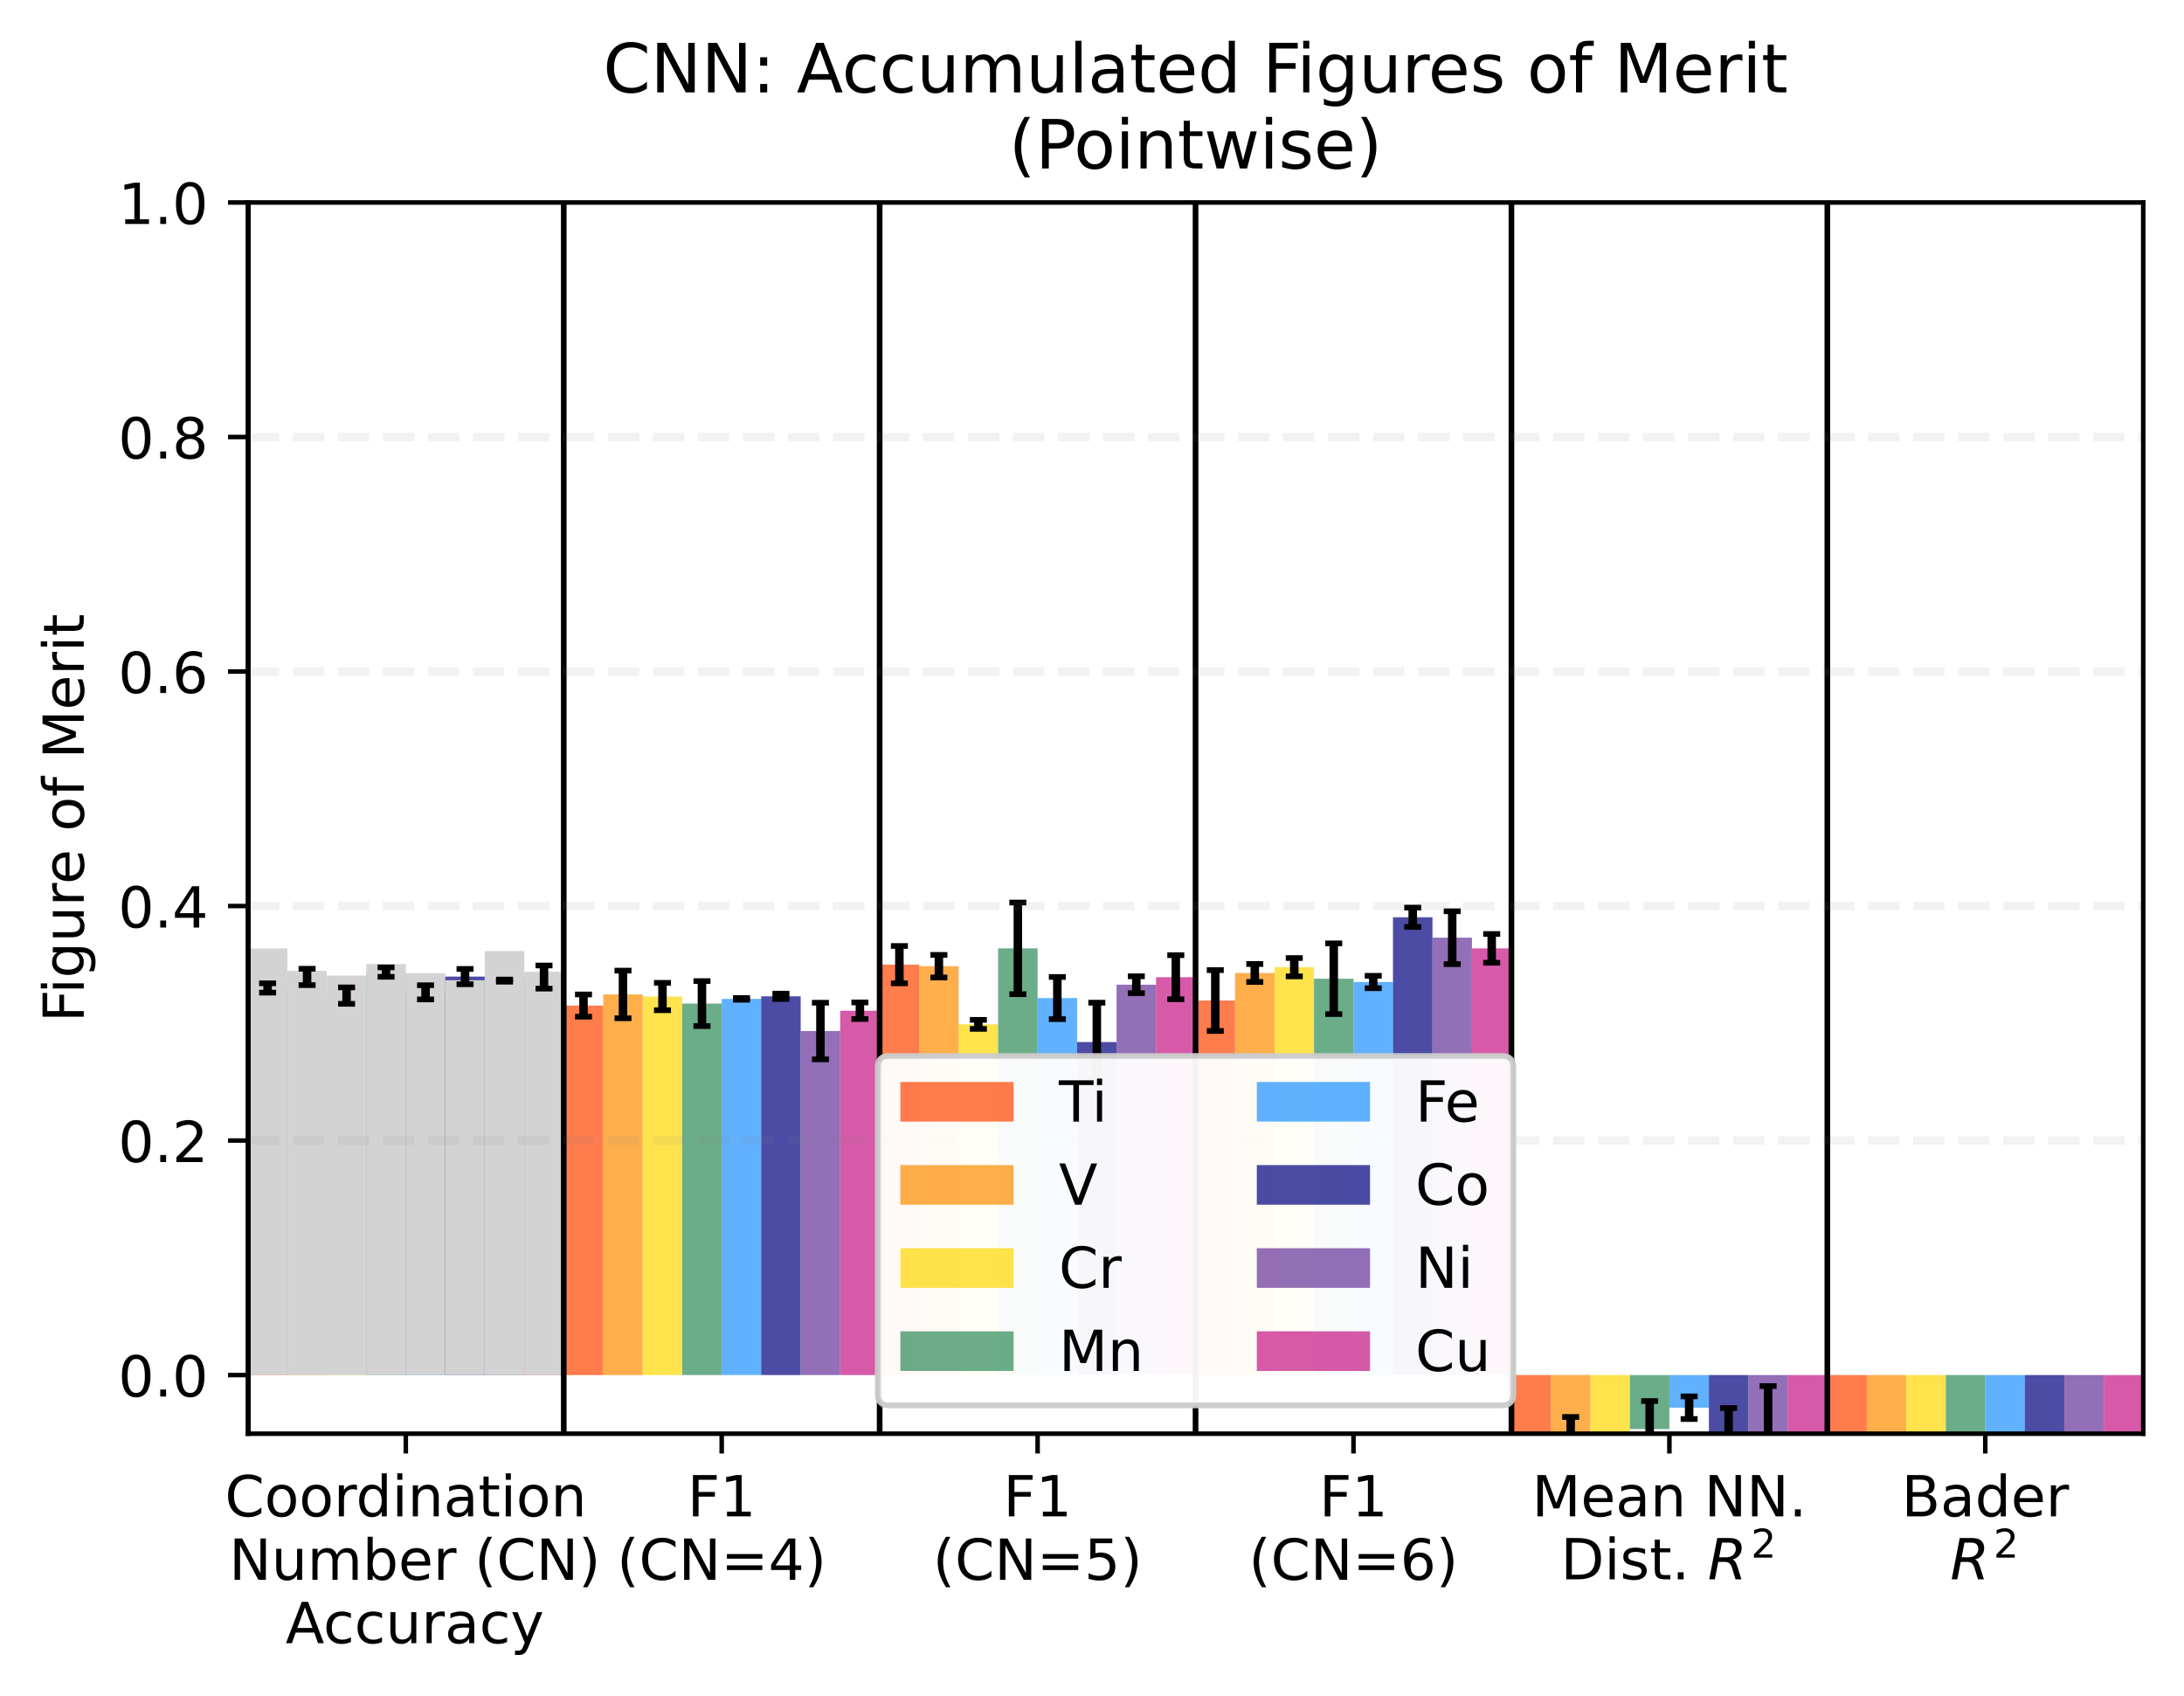 <?xml version="1.0" encoding="utf-8" standalone="no"?>
<!DOCTYPE svg PUBLIC "-//W3C//DTD SVG 1.1//EN"
  "http://www.w3.org/Graphics/SVG/1.1/DTD/svg11.dtd">
<!-- Created with matplotlib (https://matplotlib.org/) -->
<svg height="299.469pt" version="1.1" viewBox="0 0 385.781 299.469" width="385.781pt" xmlns="http://www.w3.org/2000/svg" xmlns:xlink="http://www.w3.org/1999/xlink">
 <defs>
  <style type="text/css">
*{stroke-linecap:butt;stroke-linejoin:round;}
  </style>
 </defs>
 <g id="figure_1">
  <g id="patch_1">
   <path d="M 0 299.469 
L 385.781 299.469 
L 385.781 0 
L 0 0 
z
" style="fill:#ffffff;"/>
  </g>
  <g id="axes_1">
   <g id="patch_2">
    <path d="M 43.781 253.196 
L 378.581 253.196 
L 378.581 35.755 
L 43.781 35.755 
z
" style="fill:#ffffff;"/>
   </g>
   <g id="patch_3">
    <path clip-path="url(#pbd74b4c441)" d="M 43.781 242.841 
L 50.756 242.841 
L 50.756 174.482 
L 43.781 174.482 
z
" style="fill:#ff4500;opacity:0.7;"/>
   </g>
   <g id="patch_4">
    <path clip-path="url(#pbd74b4c441)" d="M 43.781 242.841 
L 50.756 242.841 
L 50.756 167.503 
L 43.781 167.503 
z
" style="fill:#d3d3d3;"/>
   </g>
   <g id="patch_5">
    <path clip-path="url(#pbd74b4c441)" d="M 99.581 242.841 
L 106.556 242.841 
L 106.556 177.589 
L 99.581 177.589 
z
" style="fill:#ff4500;opacity:0.7;"/>
   </g>
   <g id="patch_6">
    <path clip-path="url(#pbd74b4c441)" d="M 155.381 242.841 
L 162.356 242.841 
L 162.356 170.361 
L 155.381 170.361 
z
" style="fill:#ff4500;opacity:0.7;"/>
   </g>
   <g id="patch_7">
    <path clip-path="url(#pbd74b4c441)" d="M 211.181 242.841 
L 218.156 242.841 
L 218.156 176.698 
L 211.181 176.698 
z
" style="fill:#ff4500;opacity:0.7;"/>
   </g>
   <g id="patch_8">
    <path clip-path="url(#pbd74b4c441)" d="M 266.981 242.841 
L 273.956 242.841 
L 273.956 259.444 
L 266.981 259.444 
z
" style="fill:#ff4500;opacity:0.7;"/>
   </g>
   <g id="patch_9">
    <path clip-path="url(#pbd74b4c441)" d="M 322.781 242.841 
L 329.756 242.841 
L 329.756 3270.961 
L 322.781 3270.961 
z
" style="fill:#ff4500;opacity:0.7;"/>
   </g>
   <g id="patch_10">
    <path clip-path="url(#pbd74b4c441)" d="M 50.756 242.841 
L 57.731 242.841 
L 57.731 172.529 
L 50.756 172.529 
z
" style="fill:#ff8c00;opacity:0.7;"/>
   </g>
   <g id="patch_11">
    <path clip-path="url(#pbd74b4c441)" d="M 50.756 242.841 
L 57.731 242.841 
L 57.731 171.459 
L 50.756 171.459 
z
" style="fill:#d3d3d3;"/>
   </g>
   <g id="patch_12">
    <path clip-path="url(#pbd74b4c441)" d="M 106.556 242.841 
L 113.531 242.841 
L 113.531 175.621 
L 106.556 175.621 
z
" style="fill:#ff8c00;opacity:0.7;"/>
   </g>
   <g id="patch_13">
    <path clip-path="url(#pbd74b4c441)" d="M 162.356 242.841 
L 169.331 242.841 
L 169.331 170.63 
L 162.356 170.63 
z
" style="fill:#ff8c00;opacity:0.7;"/>
   </g>
   <g id="patch_14">
    <path clip-path="url(#pbd74b4c441)" d="M 218.156 242.841 
L 225.131 242.841 
L 225.131 171.832 
L 218.156 171.832 
z
" style="fill:#ff8c00;opacity:0.7;"/>
   </g>
   <g id="patch_15">
    <path clip-path="url(#pbd74b4c441)" d="M 273.956 242.841 
L 280.931 242.841 
L 280.931 254.038 
L 273.956 254.038 
z
" style="fill:#ff8c00;opacity:0.7;"/>
   </g>
   <g id="patch_16">
    <path clip-path="url(#pbd74b4c441)" d="M 329.756 242.841 
L 336.731 242.841 
L 336.731 2237.577 
L 329.756 2237.577 
z
" style="fill:#ff8c00;opacity:0.7;"/>
   </g>
   <g id="patch_17">
    <path clip-path="url(#pbd74b4c441)" d="M 57.731 242.841 
L 64.706 242.841 
L 64.706 175.828 
L 57.731 175.828 
z
" style="fill:#ffd700;opacity:0.7;"/>
   </g>
   <g id="patch_18">
    <path clip-path="url(#pbd74b4c441)" d="M 57.731 242.841 
L 64.706 242.841 
L 64.706 172.287 
L 57.731 172.287 
z
" style="fill:#d3d3d3;"/>
   </g>
   <g id="patch_19">
    <path clip-path="url(#pbd74b4c441)" d="M 113.531 242.841 
L 120.506 242.841 
L 120.506 175.994 
L 113.531 175.994 
z
" style="fill:#ffd700;opacity:0.7;"/>
   </g>
   <g id="patch_20">
    <path clip-path="url(#pbd74b4c441)" d="M 169.331 242.841 
L 176.306 242.841 
L 176.306 180.902 
L 169.331 180.902 
z
" style="fill:#ffd700;opacity:0.7;"/>
   </g>
   <g id="patch_21">
    <path clip-path="url(#pbd74b4c441)" d="M 225.131 242.841 
L 232.106 242.841 
L 232.106 170.817 
L 225.131 170.817 
z
" style="fill:#ffd700;opacity:0.7;"/>
   </g>
   <g id="patch_22">
    <path clip-path="url(#pbd74b4c441)" d="M 280.931 242.841 
L 287.906 242.841 
L 287.906 293.685 
L 280.931 293.685 
z
" style="fill:#ffd700;opacity:0.7;"/>
   </g>
   <g id="patch_23">
    <path clip-path="url(#pbd74b4c441)" d="M 336.731 242.841 
L 343.706 242.841 
L 343.706 2172.973 
L 336.731 2172.973 
z
" style="fill:#ffd700;opacity:0.7;"/>
   </g>
   <g id="patch_24">
    <path clip-path="url(#pbd74b4c441)" d="M 64.706 242.841 
L 71.681 242.841 
L 71.681 171.671 
L 64.706 171.671 
z
" style="fill:#2e8b57;opacity:0.7;"/>
   </g>
   <g id="patch_25">
    <path clip-path="url(#pbd74b4c441)" d="M 64.706 242.841 
L 71.681 242.841 
L 71.681 170.258 
L 64.706 170.258 
z
" style="fill:#d3d3d3;"/>
   </g>
   <g id="patch_26">
    <path clip-path="url(#pbd74b4c441)" d="M 120.506 242.841 
L 127.481 242.841 
L 127.481 177.236 
L 120.506 177.236 
z
" style="fill:#2e8b57;opacity:0.7;"/>
   </g>
   <g id="patch_27">
    <path clip-path="url(#pbd74b4c441)" d="M 176.306 242.841 
L 183.281 242.841 
L 183.281 167.483 
L 176.306 167.483 
z
" style="fill:#2e8b57;opacity:0.7;"/>
   </g>
   <g id="patch_28">
    <path clip-path="url(#pbd74b4c441)" d="M 232.106 242.841 
L 239.081 242.841 
L 239.081 172.846 
L 232.106 172.846 
z
" style="fill:#2e8b57;opacity:0.7;"/>
   </g>
   <g id="patch_29">
    <path clip-path="url(#pbd74b4c441)" d="M 287.906 242.841 
L 294.881 242.841 
L 294.881 252.39 
L 287.906 252.39 
z
" style="fill:#2e8b57;opacity:0.7;"/>
   </g>
   <g id="patch_30">
    <path clip-path="url(#pbd74b4c441)" d="M 343.706 242.841 
L 350.681 242.841 
L 350.681 2624.671 
L 343.706 2624.671 
z
" style="fill:#2e8b57;opacity:0.7;"/>
   </g>
   <g id="patch_31">
    <path clip-path="url(#pbd74b4c441)" d="M 71.681 242.841 
L 78.656 242.841 
L 78.656 175.248 
L 71.681 175.248 
z
" style="fill:#1e90ff;opacity:0.7;"/>
   </g>
   <g id="patch_32">
    <path clip-path="url(#pbd74b4c441)" d="M 71.681 242.841 
L 78.656 242.841 
L 78.656 171.873 
L 71.681 171.873 
z
" style="fill:#d3d3d3;"/>
   </g>
   <g id="patch_33">
    <path clip-path="url(#pbd74b4c441)" d="M 127.481 242.841 
L 134.456 242.841 
L 134.456 176.408 
L 127.481 176.408 
z
" style="fill:#1e90ff;opacity:0.7;"/>
   </g>
   <g id="patch_34">
    <path clip-path="url(#pbd74b4c441)" d="M 183.281 242.841 
L 190.256 242.841 
L 190.256 176.263 
L 183.281 176.263 
z
" style="fill:#1e90ff;opacity:0.7;"/>
   </g>
   <g id="patch_35">
    <path clip-path="url(#pbd74b4c441)" d="M 239.081 242.841 
L 246.056 242.841 
L 246.056 173.426 
L 239.081 173.426 
z
" style="fill:#1e90ff;opacity:0.7;"/>
   </g>
   <g id="patch_36">
    <path clip-path="url(#pbd74b4c441)" d="M 294.881 242.841 
L 301.856 242.841 
L 301.856 248.605 
L 294.881 248.605 
z
" style="fill:#1e90ff;opacity:0.7;"/>
   </g>
   <g id="patch_37">
    <path clip-path="url(#pbd74b4c441)" d="M 350.681 242.841 
L 357.656 242.841 
L 357.656 4112.013 
L 350.681 4112.013 
z
" style="fill:#1e90ff;opacity:0.7;"/>
   </g>
   <g id="patch_38">
    <path clip-path="url(#pbd74b4c441)" d="M 78.656 242.841 
L 85.631 242.841 
L 85.631 172.469 
L 78.656 172.469 
z
" style="fill:#000080;opacity:0.7;"/>
   </g>
   <g id="patch_39">
    <path clip-path="url(#pbd74b4c441)" d="M 78.656 242.841 
L 85.631 242.841 
L 85.631 173.115 
L 78.656 173.115 
z
" style="fill:#d3d3d3;"/>
   </g>
   <g id="patch_40">
    <path clip-path="url(#pbd74b4c441)" d="M 134.456 242.841 
L 141.431 242.841 
L 141.431 175.953 
L 134.456 175.953 
z
" style="fill:#000080;opacity:0.7;"/>
   </g>
   <g id="patch_41">
    <path clip-path="url(#pbd74b4c441)" d="M 190.256 242.841 
L 197.231 242.841 
L 197.231 184.029 
L 190.256 184.029 
z
" style="fill:#000080;opacity:0.7;"/>
   </g>
   <g id="patch_42">
    <path clip-path="url(#pbd74b4c441)" d="M 246.056 242.841 
L 253.031 242.841 
L 253.031 161.995 
L 246.056 161.995 
z
" style="fill:#000080;opacity:0.7;"/>
   </g>
   <g id="patch_43">
    <path clip-path="url(#pbd74b4c441)" d="M 301.856 242.841 
L 308.831 242.841 
L 308.831 279.703 
L 301.856 279.703 
z
" style="fill:#000080;opacity:0.7;"/>
   </g>
   <g id="patch_44">
    <path clip-path="url(#pbd74b4c441)" d="M 357.656 242.841 
L 364.631 242.841 
L 364.631 2362.091 
L 357.656 2362.091 
z
" style="fill:#000080;opacity:0.7;"/>
   </g>
   <g id="patch_45">
    <path clip-path="url(#pbd74b4c441)" d="M 85.631 242.841 
L 92.606 242.841 
L 92.606 173.179 
L 85.631 173.179 
z
" style="fill:#663399;opacity:0.7;"/>
   </g>
   <g id="patch_46">
    <path clip-path="url(#pbd74b4c441)" d="M 85.631 242.841 
L 92.606 242.841 
L 92.606 167.959 
L 85.631 167.959 
z
" style="fill:#d3d3d3;"/>
   </g>
   <g id="patch_47">
    <path clip-path="url(#pbd74b4c441)" d="M 141.431 242.841 
L 148.406 242.841 
L 148.406 182.082 
L 141.431 182.082 
z
" style="fill:#663399;opacity:0.7;"/>
   </g>
   <g id="patch_48">
    <path clip-path="url(#pbd74b4c441)" d="M 197.231 242.841 
L 204.206 242.841 
L 204.206 173.902 
L 197.231 173.902 
z
" style="fill:#663399;opacity:0.7;"/>
   </g>
   <g id="patch_49">
    <path clip-path="url(#pbd74b4c441)" d="M 253.031 242.841 
L 260.006 242.841 
L 260.006 165.598 
L 253.031 165.598 
z
" style="fill:#663399;opacity:0.7;"/>
   </g>
   <g id="patch_50">
    <path clip-path="url(#pbd74b4c441)" d="M 308.831 242.841 
L 315.806 242.841 
L 315.806 258.332 
L 308.831 258.332 
z
" style="fill:#663399;opacity:0.7;"/>
   </g>
   <g id="patch_51">
    <path clip-path="url(#pbd74b4c441)" d="M 364.631 242.841 
L 371.606 242.841 
L 371.606 2621.249 
L 364.631 2621.249 
z
" style="fill:#663399;opacity:0.7;"/>
   </g>
   <g id="patch_52">
    <path clip-path="url(#pbd74b4c441)" d="M 92.606 242.841 
L 99.581 242.841 
L 99.581 172.552 
L 92.606 172.552 
z
" style="fill:#c71585;opacity:0.7;"/>
   </g>
   <g id="patch_53">
    <path clip-path="url(#pbd74b4c441)" d="M 92.606 242.841 
L 99.581 242.841 
L 99.581 171.624 
L 92.606 171.624 
z
" style="fill:#d3d3d3;"/>
   </g>
   <g id="patch_54">
    <path clip-path="url(#pbd74b4c441)" d="M 148.406 242.841 
L 155.381 242.841 
L 155.381 178.5 
L 148.406 178.5 
z
" style="fill:#c71585;opacity:0.7;"/>
   </g>
   <g id="patch_55">
    <path clip-path="url(#pbd74b4c441)" d="M 204.206 242.841 
L 211.181 242.841 
L 211.181 172.577 
L 204.206 172.577 
z
" style="fill:#c71585;opacity:0.7;"/>
   </g>
   <g id="patch_56">
    <path clip-path="url(#pbd74b4c441)" d="M 260.006 242.841 
L 266.981 242.841 
L 266.981 167.483 
L 260.006 167.483 
z
" style="fill:#c71585;opacity:0.7;"/>
   </g>
   <g id="patch_57">
    <path clip-path="url(#pbd74b4c441)" d="M 315.806 242.841 
L 322.781 242.841 
L 322.781 261.391 
L 315.806 261.391 
z
" style="fill:#c71585;opacity:0.7;"/>
   </g>
   <g id="patch_58">
    <path clip-path="url(#pbd74b4c441)" d="M 371.606 242.841 
L 378.581 242.841 
L 378.581 886.467 
L 371.606 886.467 
z
" style="fill:#c71585;opacity:0.7;"/>
   </g>
   <g id="matplotlib.axis_1">
    <g id="xtick_1">
     <g id="line2d_1">
      <defs>
       <path d="M 0 0 
L 0 3.5 
" id="m2a46f420c6" style="stroke:#000000;stroke-width:0.8;"/>
      </defs>
      <g>
       <use style="stroke:#000000;stroke-width:0.8;" x="71.681" xlink:href="#m2a46f420c6" y="253.196"/>
      </g>
     </g>
     <g id="text_1">
      <!-- Coordination -->
      <defs>
       <path d="M 64.406 67.281 
L 64.406 56.891 
Q 59.422 61.531 53.781 63.812 
Q 48.141 66.109 41.797 66.109 
Q 29.297 66.109 22.656 58.469 
Q 16.016 50.828 16.016 36.375 
Q 16.016 21.969 22.656 14.328 
Q 29.297 6.688 41.797 6.688 
Q 48.141 6.688 53.781 8.984 
Q 59.422 11.281 64.406 15.922 
L 64.406 5.609 
Q 59.234 2.094 53.438 0.328 
Q 47.656 -1.422 41.219 -1.422 
Q 24.656 -1.422 15.125 8.703 
Q 5.609 18.844 5.609 36.375 
Q 5.609 53.953 15.125 64.078 
Q 24.656 74.219 41.219 74.219 
Q 47.75 74.219 53.531 72.484 
Q 59.328 70.75 64.406 67.281 
z
" id="DejaVuSans-67"/>
       <path d="M 30.609 48.391 
Q 23.391 48.391 19.188 42.75 
Q 14.984 37.109 14.984 27.297 
Q 14.984 17.484 19.156 11.844 
Q 23.344 6.203 30.609 6.203 
Q 37.797 6.203 41.984 11.859 
Q 46.188 17.531 46.188 27.297 
Q 46.188 37.016 41.984 42.703 
Q 37.797 48.391 30.609 48.391 
z
M 30.609 56 
Q 42.328 56 49.016 48.375 
Q 55.719 40.766 55.719 27.297 
Q 55.719 13.875 49.016 6.219 
Q 42.328 -1.422 30.609 -1.422 
Q 18.844 -1.422 12.172 6.219 
Q 5.516 13.875 5.516 27.297 
Q 5.516 40.766 12.172 48.375 
Q 18.844 56 30.609 56 
z
" id="DejaVuSans-111"/>
       <path d="M 41.109 46.297 
Q 39.594 47.172 37.812 47.578 
Q 36.031 48 33.891 48 
Q 26.266 48 22.188 43.047 
Q 18.109 38.094 18.109 28.812 
L 18.109 0 
L 9.078 0 
L 9.078 54.688 
L 18.109 54.688 
L 18.109 46.188 
Q 20.953 51.172 25.484 53.578 
Q 30.031 56 36.531 56 
Q 37.453 56 38.578 55.875 
Q 39.703 55.766 41.062 55.516 
z
" id="DejaVuSans-114"/>
       <path d="M 45.406 46.391 
L 45.406 75.984 
L 54.391 75.984 
L 54.391 0 
L 45.406 0 
L 45.406 8.203 
Q 42.578 3.328 38.25 0.953 
Q 33.938 -1.422 27.875 -1.422 
Q 17.969 -1.422 11.734 6.484 
Q 5.516 14.406 5.516 27.297 
Q 5.516 40.188 11.734 48.094 
Q 17.969 56 27.875 56 
Q 33.938 56 38.25 53.625 
Q 42.578 51.266 45.406 46.391 
z
M 14.797 27.297 
Q 14.797 17.391 18.875 11.75 
Q 22.953 6.109 30.078 6.109 
Q 37.203 6.109 41.297 11.75 
Q 45.406 17.391 45.406 27.297 
Q 45.406 37.203 41.297 42.844 
Q 37.203 48.484 30.078 48.484 
Q 22.953 48.484 18.875 42.844 
Q 14.797 37.203 14.797 27.297 
z
" id="DejaVuSans-100"/>
       <path d="M 9.422 54.688 
L 18.406 54.688 
L 18.406 0 
L 9.422 0 
z
M 9.422 75.984 
L 18.406 75.984 
L 18.406 64.594 
L 9.422 64.594 
z
" id="DejaVuSans-105"/>
       <path d="M 54.891 33.016 
L 54.891 0 
L 45.906 0 
L 45.906 32.719 
Q 45.906 40.484 42.875 44.328 
Q 39.844 48.188 33.797 48.188 
Q 26.516 48.188 22.312 43.547 
Q 18.109 38.922 18.109 30.906 
L 18.109 0 
L 9.078 0 
L 9.078 54.688 
L 18.109 54.688 
L 18.109 46.188 
Q 21.344 51.125 25.703 53.562 
Q 30.078 56 35.797 56 
Q 45.219 56 50.047 50.172 
Q 54.891 44.344 54.891 33.016 
z
" id="DejaVuSans-110"/>
       <path d="M 34.281 27.484 
Q 23.391 27.484 19.188 25 
Q 14.984 22.516 14.984 16.5 
Q 14.984 11.719 18.141 8.906 
Q 21.297 6.109 26.703 6.109 
Q 34.188 6.109 38.703 11.406 
Q 43.219 16.703 43.219 25.484 
L 43.219 27.484 
z
M 52.203 31.203 
L 52.203 0 
L 43.219 0 
L 43.219 8.297 
Q 40.141 3.328 35.547 0.953 
Q 30.953 -1.422 24.312 -1.422 
Q 15.922 -1.422 10.953 3.297 
Q 6 8.016 6 15.922 
Q 6 25.141 12.172 29.828 
Q 18.359 34.516 30.609 34.516 
L 43.219 34.516 
L 43.219 35.406 
Q 43.219 41.609 39.141 45 
Q 35.062 48.391 27.688 48.391 
Q 23 48.391 18.547 47.266 
Q 14.109 46.141 10.016 43.891 
L 10.016 52.203 
Q 14.938 54.109 19.578 55.047 
Q 24.219 56 28.609 56 
Q 40.484 56 46.344 49.844 
Q 52.203 43.703 52.203 31.203 
z
" id="DejaVuSans-97"/>
       <path d="M 18.312 70.219 
L 18.312 54.688 
L 36.812 54.688 
L 36.812 47.703 
L 18.312 47.703 
L 18.312 18.016 
Q 18.312 11.328 20.141 9.422 
Q 21.969 7.516 27.594 7.516 
L 36.812 7.516 
L 36.812 0 
L 27.594 0 
Q 17.188 0 13.234 3.875 
Q 9.281 7.766 9.281 18.016 
L 9.281 47.703 
L 2.688 47.703 
L 2.688 54.688 
L 9.281 54.688 
L 9.281 70.219 
z
" id="DejaVuSans-116"/>
      </defs>
      <g transform="translate(39.73 267.794)scale(0.1 -0.1)">
       <use xlink:href="#DejaVuSans-67"/>
       <use x="69.824" xlink:href="#DejaVuSans-111"/>
       <use x="131.006" xlink:href="#DejaVuSans-111"/>
       <use x="192.188" xlink:href="#DejaVuSans-114"/>
       <use x="231.551" xlink:href="#DejaVuSans-100"/>
       <use x="295.027" xlink:href="#DejaVuSans-105"/>
       <use x="322.811" xlink:href="#DejaVuSans-110"/>
       <use x="386.189" xlink:href="#DejaVuSans-97"/>
       <use x="447.469" xlink:href="#DejaVuSans-116"/>
       <use x="486.678" xlink:href="#DejaVuSans-105"/>
       <use x="514.461" xlink:href="#DejaVuSans-111"/>
       <use x="575.643" xlink:href="#DejaVuSans-110"/>
      </g>
      <!--  Number (CN) -->
      <defs>
       <path id="DejaVuSans-32"/>
       <path d="M 9.812 72.906 
L 23.094 72.906 
L 55.422 11.922 
L 55.422 72.906 
L 64.984 72.906 
L 64.984 0 
L 51.703 0 
L 19.391 60.984 
L 19.391 0 
L 9.812 0 
z
" id="DejaVuSans-78"/>
       <path d="M 8.5 21.578 
L 8.5 54.688 
L 17.484 54.688 
L 17.484 21.922 
Q 17.484 14.156 20.5 10.266 
Q 23.531 6.391 29.594 6.391 
Q 36.859 6.391 41.078 11.031 
Q 45.312 15.672 45.312 23.688 
L 45.312 54.688 
L 54.297 54.688 
L 54.297 0 
L 45.312 0 
L 45.312 8.406 
Q 42.047 3.422 37.719 1 
Q 33.406 -1.422 27.688 -1.422 
Q 18.266 -1.422 13.375 4.438 
Q 8.5 10.297 8.5 21.578 
z
M 31.109 56 
z
" id="DejaVuSans-117"/>
       <path d="M 52 44.188 
Q 55.375 50.25 60.062 53.125 
Q 64.75 56 71.094 56 
Q 79.641 56 84.281 50.016 
Q 88.922 44.047 88.922 33.016 
L 88.922 0 
L 79.891 0 
L 79.891 32.719 
Q 79.891 40.578 77.094 44.375 
Q 74.312 48.188 68.609 48.188 
Q 61.625 48.188 57.562 43.547 
Q 53.516 38.922 53.516 30.906 
L 53.516 0 
L 44.484 0 
L 44.484 32.719 
Q 44.484 40.625 41.703 44.406 
Q 38.922 48.188 33.109 48.188 
Q 26.219 48.188 22.156 43.531 
Q 18.109 38.875 18.109 30.906 
L 18.109 0 
L 9.078 0 
L 9.078 54.688 
L 18.109 54.688 
L 18.109 46.188 
Q 21.188 51.219 25.484 53.609 
Q 29.781 56 35.688 56 
Q 41.656 56 45.828 52.969 
Q 50 49.953 52 44.188 
z
" id="DejaVuSans-109"/>
       <path d="M 48.688 27.297 
Q 48.688 37.203 44.609 42.844 
Q 40.531 48.484 33.406 48.484 
Q 26.266 48.484 22.188 42.844 
Q 18.109 37.203 18.109 27.297 
Q 18.109 17.391 22.188 11.75 
Q 26.266 6.109 33.406 6.109 
Q 40.531 6.109 44.609 11.75 
Q 48.688 17.391 48.688 27.297 
z
M 18.109 46.391 
Q 20.953 51.266 25.266 53.625 
Q 29.594 56 35.594 56 
Q 45.562 56 51.781 48.094 
Q 58.016 40.188 58.016 27.297 
Q 58.016 14.406 51.781 6.484 
Q 45.562 -1.422 35.594 -1.422 
Q 29.594 -1.422 25.266 0.953 
Q 20.953 3.328 18.109 8.203 
L 18.109 0 
L 9.078 0 
L 9.078 75.984 
L 18.109 75.984 
z
" id="DejaVuSans-98"/>
       <path d="M 56.203 29.594 
L 56.203 25.203 
L 14.891 25.203 
Q 15.484 15.922 20.484 11.062 
Q 25.484 6.203 34.422 6.203 
Q 39.594 6.203 44.453 7.469 
Q 49.312 8.734 54.109 11.281 
L 54.109 2.781 
Q 49.266 0.734 44.188 -0.344 
Q 39.109 -1.422 33.891 -1.422 
Q 20.797 -1.422 13.156 6.188 
Q 5.516 13.812 5.516 26.812 
Q 5.516 40.234 12.766 48.109 
Q 20.016 56 32.328 56 
Q 43.359 56 49.781 48.891 
Q 56.203 41.797 56.203 29.594 
z
M 47.219 32.234 
Q 47.125 39.594 43.094 43.984 
Q 39.062 48.391 32.422 48.391 
Q 24.906 48.391 20.391 44.141 
Q 15.875 39.891 15.188 32.172 
z
" id="DejaVuSans-101"/>
       <path d="M 31 75.875 
Q 24.469 64.656 21.281 53.656 
Q 18.109 42.672 18.109 31.391 
Q 18.109 20.125 21.312 9.062 
Q 24.516 -2 31 -13.188 
L 23.188 -13.188 
Q 15.875 -1.703 12.234 9.375 
Q 8.594 20.453 8.594 31.391 
Q 8.594 42.281 12.203 53.312 
Q 15.828 64.359 23.188 75.875 
z
" id="DejaVuSans-40"/>
       <path d="M 8.016 75.875 
L 15.828 75.875 
Q 23.141 64.359 26.781 53.312 
Q 30.422 42.281 30.422 31.391 
Q 30.422 20.453 26.781 9.375 
Q 23.141 -1.703 15.828 -13.188 
L 8.016 -13.188 
Q 14.5 -2 17.703 9.062 
Q 20.906 20.125 20.906 31.391 
Q 20.906 42.672 17.703 53.656 
Q 14.5 64.656 8.016 75.875 
z
" id="DejaVuSans-41"/>
      </defs>
      <g transform="translate(37.284 278.992)scale(0.1 -0.1)">
       <use xlink:href="#DejaVuSans-32"/>
       <use x="31.787" xlink:href="#DejaVuSans-78"/>
       <use x="106.592" xlink:href="#DejaVuSans-117"/>
       <use x="169.971" xlink:href="#DejaVuSans-109"/>
       <use x="267.383" xlink:href="#DejaVuSans-98"/>
       <use x="330.859" xlink:href="#DejaVuSans-101"/>
       <use x="392.383" xlink:href="#DejaVuSans-114"/>
       <use x="433.496" xlink:href="#DejaVuSans-32"/>
       <use x="465.283" xlink:href="#DejaVuSans-40"/>
       <use x="504.297" xlink:href="#DejaVuSans-67"/>
       <use x="574.121" xlink:href="#DejaVuSans-78"/>
       <use x="648.926" xlink:href="#DejaVuSans-41"/>
      </g>
      <!--  Accuracy -->
      <defs>
       <path d="M 34.188 63.188 
L 20.797 26.906 
L 47.609 26.906 
z
M 28.609 72.906 
L 39.797 72.906 
L 67.578 0 
L 57.328 0 
L 50.688 18.703 
L 17.828 18.703 
L 11.188 0 
L 0.781 0 
z
" id="DejaVuSans-65"/>
       <path d="M 48.781 52.594 
L 48.781 44.188 
Q 44.969 46.297 41.141 47.344 
Q 37.312 48.391 33.406 48.391 
Q 24.656 48.391 19.812 42.844 
Q 14.984 37.312 14.984 27.297 
Q 14.984 17.281 19.812 11.734 
Q 24.656 6.203 33.406 6.203 
Q 37.312 6.203 41.141 7.25 
Q 44.969 8.297 48.781 10.406 
L 48.781 2.094 
Q 45.016 0.344 40.984 -0.531 
Q 36.969 -1.422 32.422 -1.422 
Q 20.062 -1.422 12.781 6.344 
Q 5.516 14.109 5.516 27.297 
Q 5.516 40.672 12.859 48.328 
Q 20.219 56 33.016 56 
Q 37.156 56 41.109 55.141 
Q 45.062 54.297 48.781 52.594 
z
" id="DejaVuSans-99"/>
       <path d="M 32.172 -5.078 
Q 28.375 -14.844 24.75 -17.812 
Q 21.141 -20.797 15.094 -20.797 
L 7.906 -20.797 
L 7.906 -13.281 
L 13.188 -13.281 
Q 16.891 -13.281 18.938 -11.516 
Q 21 -9.766 23.484 -3.219 
L 25.094 0.875 
L 2.984 54.688 
L 12.5 54.688 
L 29.594 11.922 
L 46.688 54.688 
L 56.203 54.688 
z
" id="DejaVuSans-121"/>
      </defs>
      <g transform="translate(47.264 290.19)scale(0.1 -0.1)">
       <use xlink:href="#DejaVuSans-32"/>
       <use x="31.787" xlink:href="#DejaVuSans-65"/>
       <use x="98.445" xlink:href="#DejaVuSans-99"/>
       <use x="153.426" xlink:href="#DejaVuSans-99"/>
       <use x="208.406" xlink:href="#DejaVuSans-117"/>
       <use x="271.785" xlink:href="#DejaVuSans-114"/>
       <use x="312.898" xlink:href="#DejaVuSans-97"/>
       <use x="374.178" xlink:href="#DejaVuSans-99"/>
       <use x="429.158" xlink:href="#DejaVuSans-121"/>
      </g>
     </g>
    </g>
    <g id="xtick_2">
     <g id="line2d_2">
      <g>
       <use style="stroke:#000000;stroke-width:0.8;" x="127.481" xlink:href="#m2a46f420c6" y="253.196"/>
      </g>
     </g>
     <g id="text_2">
      <!-- F1 -->
      <defs>
       <path d="M 9.812 72.906 
L 51.703 72.906 
L 51.703 64.594 
L 19.672 64.594 
L 19.672 43.109 
L 48.578 43.109 
L 48.578 34.812 
L 19.672 34.812 
L 19.672 0 
L 9.812 0 
z
" id="DejaVuSans-70"/>
       <path d="M 12.406 8.297 
L 28.516 8.297 
L 28.516 63.922 
L 10.984 60.406 
L 10.984 69.391 
L 28.422 72.906 
L 38.281 72.906 
L 38.281 8.297 
L 54.391 8.297 
L 54.391 0 
L 12.406 0 
z
" id="DejaVuSans-49"/>
      </defs>
      <g transform="translate(121.424 267.794)scale(0.1 -0.1)">
       <use xlink:href="#DejaVuSans-70"/>
       <use x="57.52" xlink:href="#DejaVuSans-49"/>
      </g>
      <!-- (CN=4) -->
      <defs>
       <path d="M 10.594 45.406 
L 73.188 45.406 
L 73.188 37.203 
L 10.594 37.203 
z
M 10.594 25.484 
L 73.188 25.484 
L 73.188 17.188 
L 10.594 17.188 
z
" id="DejaVuSans-61"/>
       <path d="M 37.797 64.312 
L 12.891 25.391 
L 37.797 25.391 
z
M 35.203 72.906 
L 47.609 72.906 
L 47.609 25.391 
L 58.016 25.391 
L 58.016 17.188 
L 47.609 17.188 
L 47.609 0 
L 37.797 0 
L 37.797 17.188 
L 4.891 17.188 
L 4.891 26.703 
z
" id="DejaVuSans-52"/>
      </defs>
      <g transform="translate(108.977 278.992)scale(0.1 -0.1)">
       <use xlink:href="#DejaVuSans-40"/>
       <use x="39.014" xlink:href="#DejaVuSans-67"/>
       <use x="108.838" xlink:href="#DejaVuSans-78"/>
       <use x="183.643" xlink:href="#DejaVuSans-61"/>
       <use x="267.432" xlink:href="#DejaVuSans-52"/>
       <use x="331.055" xlink:href="#DejaVuSans-41"/>
      </g>
     </g>
    </g>
    <g id="xtick_3">
     <g id="line2d_3">
      <g>
       <use style="stroke:#000000;stroke-width:0.8;" x="183.281" xlink:href="#m2a46f420c6" y="253.196"/>
      </g>
     </g>
     <g id="text_3">
      <!-- F1 -->
      <g transform="translate(177.224 267.794)scale(0.1 -0.1)">
       <use xlink:href="#DejaVuSans-70"/>
       <use x="57.52" xlink:href="#DejaVuSans-49"/>
      </g>
      <!-- (CN=5) -->
      <defs>
       <path d="M 10.797 72.906 
L 49.516 72.906 
L 49.516 64.594 
L 19.828 64.594 
L 19.828 46.734 
Q 21.969 47.469 24.109 47.828 
Q 26.266 48.188 28.422 48.188 
Q 40.625 48.188 47.75 41.5 
Q 54.891 34.812 54.891 23.391 
Q 54.891 11.625 47.562 5.094 
Q 40.234 -1.422 26.906 -1.422 
Q 22.312 -1.422 17.547 -0.641 
Q 12.797 0.141 7.719 1.703 
L 7.719 11.625 
Q 12.109 9.234 16.797 8.062 
Q 21.484 6.891 26.703 6.891 
Q 35.156 6.891 40.078 11.328 
Q 45.016 15.766 45.016 23.391 
Q 45.016 31 40.078 35.438 
Q 35.156 39.891 26.703 39.891 
Q 22.75 39.891 18.812 39.016 
Q 14.891 38.141 10.797 36.281 
z
" id="DejaVuSans-53"/>
      </defs>
      <g transform="translate(164.777 278.992)scale(0.1 -0.1)">
       <use xlink:href="#DejaVuSans-40"/>
       <use x="39.014" xlink:href="#DejaVuSans-67"/>
       <use x="108.838" xlink:href="#DejaVuSans-78"/>
       <use x="183.643" xlink:href="#DejaVuSans-61"/>
       <use x="267.432" xlink:href="#DejaVuSans-53"/>
       <use x="331.055" xlink:href="#DejaVuSans-41"/>
      </g>
     </g>
    </g>
    <g id="xtick_4">
     <g id="line2d_4">
      <g>
       <use style="stroke:#000000;stroke-width:0.8;" x="239.081" xlink:href="#m2a46f420c6" y="253.196"/>
      </g>
     </g>
     <g id="text_4">
      <!-- F1 -->
      <g transform="translate(233.024 267.794)scale(0.1 -0.1)">
       <use xlink:href="#DejaVuSans-70"/>
       <use x="57.52" xlink:href="#DejaVuSans-49"/>
      </g>
      <!-- (CN=6) -->
      <defs>
       <path d="M 33.016 40.375 
Q 26.375 40.375 22.484 35.828 
Q 18.609 31.297 18.609 23.391 
Q 18.609 15.531 22.484 10.953 
Q 26.375 6.391 33.016 6.391 
Q 39.656 6.391 43.531 10.953 
Q 47.406 15.531 47.406 23.391 
Q 47.406 31.297 43.531 35.828 
Q 39.656 40.375 33.016 40.375 
z
M 52.594 71.297 
L 52.594 62.312 
Q 48.875 64.062 45.094 64.984 
Q 41.312 65.922 37.594 65.922 
Q 27.828 65.922 22.672 59.328 
Q 17.531 52.734 16.797 39.406 
Q 19.672 43.656 24.016 45.922 
Q 28.375 48.188 33.594 48.188 
Q 44.578 48.188 50.953 41.516 
Q 57.328 34.859 57.328 23.391 
Q 57.328 12.156 50.688 5.359 
Q 44.047 -1.422 33.016 -1.422 
Q 20.359 -1.422 13.672 8.266 
Q 6.984 17.969 6.984 36.375 
Q 6.984 53.656 15.188 63.938 
Q 23.391 74.219 37.203 74.219 
Q 40.922 74.219 44.703 73.484 
Q 48.484 72.75 52.594 71.297 
z
" id="DejaVuSans-54"/>
      </defs>
      <g transform="translate(220.577 278.992)scale(0.1 -0.1)">
       <use xlink:href="#DejaVuSans-40"/>
       <use x="39.014" xlink:href="#DejaVuSans-67"/>
       <use x="108.838" xlink:href="#DejaVuSans-78"/>
       <use x="183.643" xlink:href="#DejaVuSans-61"/>
       <use x="267.432" xlink:href="#DejaVuSans-54"/>
       <use x="331.055" xlink:href="#DejaVuSans-41"/>
      </g>
     </g>
    </g>
    <g id="xtick_5">
     <g id="line2d_5">
      <g>
       <use style="stroke:#000000;stroke-width:0.8;" x="294.881" xlink:href="#m2a46f420c6" y="253.196"/>
      </g>
     </g>
     <g id="text_5">
      <!-- Mean NN. -->
      <defs>
       <path d="M 9.812 72.906 
L 24.516 72.906 
L 43.109 23.297 
L 61.812 72.906 
L 76.516 72.906 
L 76.516 0 
L 66.891 0 
L 66.891 64.016 
L 48.094 14.016 
L 38.188 14.016 
L 19.391 64.016 
L 19.391 0 
L 9.812 0 
z
" id="DejaVuSans-77"/>
       <path d="M 10.688 12.406 
L 21 12.406 
L 21 0 
L 10.688 0 
z
" id="DejaVuSans-46"/>
      </defs>
      <g transform="translate(270.598 267.794)scale(0.1 -0.1)">
       <use xlink:href="#DejaVuSans-77"/>
       <use x="86.279" xlink:href="#DejaVuSans-101"/>
       <use x="147.803" xlink:href="#DejaVuSans-97"/>
       <use x="209.082" xlink:href="#DejaVuSans-110"/>
       <use x="272.461" xlink:href="#DejaVuSans-32"/>
       <use x="304.248" xlink:href="#DejaVuSans-78"/>
       <use x="379.053" xlink:href="#DejaVuSans-78"/>
       <use x="453.857" xlink:href="#DejaVuSans-46"/>
      </g>
      <!-- Dist. $R^2$ -->
      <defs>
       <path d="M 19.672 64.797 
L 19.672 8.109 
L 31.594 8.109 
Q 46.688 8.109 53.688 14.938 
Q 60.688 21.781 60.688 36.531 
Q 60.688 51.172 53.688 57.984 
Q 46.688 64.797 31.594 64.797 
z
M 9.812 72.906 
L 30.078 72.906 
Q 51.266 72.906 61.172 64.094 
Q 71.094 55.281 71.094 36.531 
Q 71.094 17.672 61.125 8.828 
Q 51.172 0 30.078 0 
L 9.812 0 
z
" id="DejaVuSans-68"/>
       <path d="M 44.281 53.078 
L 44.281 44.578 
Q 40.484 46.531 36.375 47.5 
Q 32.281 48.484 27.875 48.484 
Q 21.188 48.484 17.844 46.438 
Q 14.5 44.391 14.5 40.281 
Q 14.5 37.156 16.891 35.375 
Q 19.281 33.594 26.516 31.984 
L 29.594 31.297 
Q 39.156 29.25 43.188 25.516 
Q 47.219 21.781 47.219 15.094 
Q 47.219 7.469 41.188 3.016 
Q 35.156 -1.422 24.609 -1.422 
Q 20.219 -1.422 15.453 -0.562 
Q 10.688 0.297 5.422 2 
L 5.422 11.281 
Q 10.406 8.688 15.234 7.391 
Q 20.062 6.109 24.812 6.109 
Q 31.156 6.109 34.562 8.281 
Q 37.984 10.453 37.984 14.406 
Q 37.984 18.062 35.516 20.016 
Q 33.062 21.969 24.703 23.781 
L 21.578 24.516 
Q 13.234 26.266 9.516 29.906 
Q 5.812 33.547 5.812 39.891 
Q 5.812 47.609 11.281 51.797 
Q 16.75 56 26.812 56 
Q 31.781 56 36.172 55.266 
Q 40.578 54.547 44.281 53.078 
z
" id="DejaVuSans-115"/>
       <path d="M 25.203 64.797 
L 20.219 38.922 
L 32.906 38.922 
Q 40.375 38.922 44.984 43.047 
Q 49.609 47.172 49.609 53.812 
Q 49.609 59.125 46.5 61.953 
Q 43.406 64.797 37.594 64.797 
z
M 43.312 35.016 
Q 46.438 34.281 48.516 31.391 
Q 50.594 28.516 53.328 19.922 
L 59.516 0 
L 49.125 0 
L 43.406 18.703 
Q 41.219 25.922 38.328 28.359 
Q 35.453 30.812 29.5 30.812 
L 18.609 30.812 
L 12.594 0 
L 2.688 0 
L 16.891 72.906 
L 39.109 72.906 
Q 49.219 72.906 54.609 68.328 
Q 60.016 63.766 60.016 55.172 
Q 60.016 47.562 55.422 41.984 
Q 50.828 36.422 43.312 35.016 
z
" id="DejaVuSans-Oblique-82"/>
       <path d="M 19.188 8.297 
L 53.609 8.297 
L 53.609 0 
L 7.328 0 
L 7.328 8.297 
Q 12.938 14.109 22.625 23.891 
Q 32.328 33.688 34.812 36.531 
Q 39.547 41.844 41.422 45.531 
Q 43.312 49.219 43.312 52.781 
Q 43.312 58.594 39.234 62.25 
Q 35.156 65.922 28.609 65.922 
Q 23.969 65.922 18.812 64.312 
Q 13.672 62.703 7.812 59.422 
L 7.812 69.391 
Q 13.766 71.781 18.938 73 
Q 24.125 74.219 28.422 74.219 
Q 39.75 74.219 46.484 68.547 
Q 53.219 62.891 53.219 53.422 
Q 53.219 48.922 51.531 44.891 
Q 49.859 40.875 45.406 35.406 
Q 44.188 33.984 37.641 27.219 
Q 31.109 20.453 19.188 8.297 
z
" id="DejaVuSans-50"/>
      </defs>
      <g transform="translate(275.681 278.992)scale(0.1 -0.1)">
       <use transform="translate(0 0.766)" xlink:href="#DejaVuSans-68"/>
       <use transform="translate(77.002 0.766)" xlink:href="#DejaVuSans-105"/>
       <use transform="translate(104.785 0.766)" xlink:href="#DejaVuSans-115"/>
       <use transform="translate(156.885 0.766)" xlink:href="#DejaVuSans-116"/>
       <use transform="translate(196.094 0.766)" xlink:href="#DejaVuSans-46"/>
       <use transform="translate(227.881 0.766)" xlink:href="#DejaVuSans-32"/>
       <use transform="translate(259.668 0.766)" xlink:href="#DejaVuSans-Oblique-82"/>
       <use transform="translate(336.167 39.047)scale(0.7)" xlink:href="#DejaVuSans-50"/>
      </g>
     </g>
    </g>
    <g id="xtick_6">
     <g id="line2d_6">
      <g>
       <use style="stroke:#000000;stroke-width:0.8;" x="350.681" xlink:href="#m2a46f420c6" y="253.196"/>
      </g>
     </g>
     <g id="text_6">
      <!-- Bader -->
      <defs>
       <path d="M 19.672 34.812 
L 19.672 8.109 
L 35.5 8.109 
Q 43.453 8.109 47.281 11.406 
Q 51.125 14.703 51.125 21.484 
Q 51.125 28.328 47.281 31.562 
Q 43.453 34.812 35.5 34.812 
z
M 19.672 64.797 
L 19.672 42.828 
L 34.281 42.828 
Q 41.5 42.828 45.031 45.531 
Q 48.578 48.25 48.578 53.812 
Q 48.578 59.328 45.031 62.062 
Q 41.5 64.797 34.281 64.797 
z
M 9.812 72.906 
L 35.016 72.906 
Q 46.297 72.906 52.391 68.219 
Q 58.5 63.531 58.5 54.891 
Q 58.5 48.188 55.375 44.234 
Q 52.25 40.281 46.188 39.312 
Q 53.469 37.75 57.5 32.781 
Q 61.531 27.828 61.531 20.406 
Q 61.531 10.641 54.891 5.312 
Q 48.25 0 35.984 0 
L 9.812 0 
z
" id="DejaVuSans-66"/>
      </defs>
      <g transform="translate(335.88 267.794)scale(0.1 -0.1)">
       <use xlink:href="#DejaVuSans-66"/>
       <use x="68.604" xlink:href="#DejaVuSans-97"/>
       <use x="129.883" xlink:href="#DejaVuSans-100"/>
       <use x="193.359" xlink:href="#DejaVuSans-101"/>
       <use x="254.883" xlink:href="#DejaVuSans-114"/>
      </g>
      <!-- $R^2$ -->
      <g transform="translate(344.481 278.992)scale(0.1 -0.1)">
       <use transform="translate(0 0.766)" xlink:href="#DejaVuSans-Oblique-82"/>
       <use transform="translate(76.499 39.047)scale(0.7)" xlink:href="#DejaVuSans-50"/>
      </g>
     </g>
    </g>
   </g>
   <g id="matplotlib.axis_2">
    <g id="ytick_1">
     <g id="line2d_7">
      <defs>
       <path d="M 0 0 
L -3.5 0 
" id="m641af12a69" style="stroke:#000000;stroke-width:0.8;"/>
      </defs>
      <g>
       <use style="stroke:#000000;stroke-width:0.8;" x="43.781" xlink:href="#m641af12a69" y="242.841"/>
      </g>
     </g>
     <g id="text_7">
      <!-- 0.0 -->
      <defs>
       <path d="M 31.781 66.406 
Q 24.172 66.406 20.328 58.906 
Q 16.5 51.422 16.5 36.375 
Q 16.5 21.391 20.328 13.891 
Q 24.172 6.391 31.781 6.391 
Q 39.453 6.391 43.281 13.891 
Q 47.125 21.391 47.125 36.375 
Q 47.125 51.422 43.281 58.906 
Q 39.453 66.406 31.781 66.406 
z
M 31.781 74.219 
Q 44.047 74.219 50.516 64.516 
Q 56.984 54.828 56.984 36.375 
Q 56.984 17.969 50.516 8.266 
Q 44.047 -1.422 31.781 -1.422 
Q 19.531 -1.422 13.062 8.266 
Q 6.594 17.969 6.594 36.375 
Q 6.594 54.828 13.062 64.516 
Q 19.531 74.219 31.781 74.219 
z
" id="DejaVuSans-48"/>
      </defs>
      <g transform="translate(20.878 246.64)scale(0.1 -0.1)">
       <use xlink:href="#DejaVuSans-48"/>
       <use x="63.623" xlink:href="#DejaVuSans-46"/>
       <use x="95.41" xlink:href="#DejaVuSans-48"/>
      </g>
     </g>
    </g>
    <g id="ytick_2">
     <g id="line2d_8">
      <g>
       <use style="stroke:#000000;stroke-width:0.8;" x="43.781" xlink:href="#m641af12a69" y="201.424"/>
      </g>
     </g>
     <g id="text_8">
      <!-- 0.2 -->
      <g transform="translate(20.878 205.223)scale(0.1 -0.1)">
       <use xlink:href="#DejaVuSans-48"/>
       <use x="63.623" xlink:href="#DejaVuSans-46"/>
       <use x="95.41" xlink:href="#DejaVuSans-50"/>
      </g>
     </g>
    </g>
    <g id="ytick_3">
     <g id="line2d_9">
      <g>
       <use style="stroke:#000000;stroke-width:0.8;" x="43.781" xlink:href="#m641af12a69" y="160.007"/>
      </g>
     </g>
     <g id="text_9">
      <!-- 0.4 -->
      <g transform="translate(20.878 163.806)scale(0.1 -0.1)">
       <use xlink:href="#DejaVuSans-48"/>
       <use x="63.623" xlink:href="#DejaVuSans-46"/>
       <use x="95.41" xlink:href="#DejaVuSans-52"/>
      </g>
     </g>
    </g>
    <g id="ytick_4">
     <g id="line2d_10">
      <g>
       <use style="stroke:#000000;stroke-width:0.8;" x="43.781" xlink:href="#m641af12a69" y="118.59"/>
      </g>
     </g>
     <g id="text_10">
      <!-- 0.6 -->
      <g transform="translate(20.878 122.389)scale(0.1 -0.1)">
       <use xlink:href="#DejaVuSans-48"/>
       <use x="63.623" xlink:href="#DejaVuSans-46"/>
       <use x="95.41" xlink:href="#DejaVuSans-54"/>
      </g>
     </g>
    </g>
    <g id="ytick_5">
     <g id="line2d_11">
      <g>
       <use style="stroke:#000000;stroke-width:0.8;" x="43.781" xlink:href="#m641af12a69" y="77.173"/>
      </g>
     </g>
     <g id="text_11">
      <!-- 0.8 -->
      <defs>
       <path d="M 31.781 34.625 
Q 24.75 34.625 20.719 30.859 
Q 16.703 27.094 16.703 20.516 
Q 16.703 13.922 20.719 10.156 
Q 24.75 6.391 31.781 6.391 
Q 38.812 6.391 42.859 10.172 
Q 46.922 13.969 46.922 20.516 
Q 46.922 27.094 42.891 30.859 
Q 38.875 34.625 31.781 34.625 
z
M 21.922 38.812 
Q 15.578 40.375 12.031 44.719 
Q 8.5 49.078 8.5 55.328 
Q 8.5 64.062 14.719 69.141 
Q 20.953 74.219 31.781 74.219 
Q 42.672 74.219 48.875 69.141 
Q 55.078 64.062 55.078 55.328 
Q 55.078 49.078 51.531 44.719 
Q 48 40.375 41.703 38.812 
Q 48.828 37.156 52.797 32.312 
Q 56.781 27.484 56.781 20.516 
Q 56.781 9.906 50.312 4.234 
Q 43.844 -1.422 31.781 -1.422 
Q 19.734 -1.422 13.25 4.234 
Q 6.781 9.906 6.781 20.516 
Q 6.781 27.484 10.781 32.312 
Q 14.797 37.156 21.922 38.812 
z
M 18.312 54.391 
Q 18.312 48.734 21.844 45.562 
Q 25.391 42.391 31.781 42.391 
Q 38.141 42.391 41.719 45.562 
Q 45.312 48.734 45.312 54.391 
Q 45.312 60.062 41.719 63.234 
Q 38.141 66.406 31.781 66.406 
Q 25.391 66.406 21.844 63.234 
Q 18.312 60.062 18.312 54.391 
z
" id="DejaVuSans-56"/>
      </defs>
      <g transform="translate(20.878 80.972)scale(0.1 -0.1)">
       <use xlink:href="#DejaVuSans-48"/>
       <use x="63.623" xlink:href="#DejaVuSans-46"/>
       <use x="95.41" xlink:href="#DejaVuSans-56"/>
      </g>
     </g>
    </g>
    <g id="ytick_6">
     <g id="line2d_12">
      <g>
       <use style="stroke:#000000;stroke-width:0.8;" x="43.781" xlink:href="#m641af12a69" y="35.756"/>
      </g>
     </g>
     <g id="text_12">
      <!-- 1.0 -->
      <g transform="translate(20.878 39.555)scale(0.1 -0.1)">
       <use xlink:href="#DejaVuSans-49"/>
       <use x="63.623" xlink:href="#DejaVuSans-46"/>
       <use x="95.41" xlink:href="#DejaVuSans-48"/>
      </g>
     </g>
    </g>
    <g id="text_13">
     <!-- Figure of Merit -->
     <defs>
      <path d="M 45.406 27.984 
Q 45.406 37.75 41.375 43.109 
Q 37.359 48.484 30.078 48.484 
Q 22.859 48.484 18.828 43.109 
Q 14.797 37.75 14.797 27.984 
Q 14.797 18.266 18.828 12.891 
Q 22.859 7.516 30.078 7.516 
Q 37.359 7.516 41.375 12.891 
Q 45.406 18.266 45.406 27.984 
z
M 54.391 6.781 
Q 54.391 -7.172 48.188 -13.984 
Q 42 -20.797 29.203 -20.797 
Q 24.469 -20.797 20.266 -20.094 
Q 16.062 -19.391 12.109 -17.922 
L 12.109 -9.188 
Q 16.062 -11.328 19.922 -12.344 
Q 23.781 -13.375 27.781 -13.375 
Q 36.625 -13.375 41.016 -8.766 
Q 45.406 -4.156 45.406 5.172 
L 45.406 9.625 
Q 42.625 4.781 38.281 2.391 
Q 33.938 0 27.875 0 
Q 17.828 0 11.672 7.656 
Q 5.516 15.328 5.516 27.984 
Q 5.516 40.672 11.672 48.328 
Q 17.828 56 27.875 56 
Q 33.938 56 38.281 53.609 
Q 42.625 51.219 45.406 46.391 
L 45.406 54.688 
L 54.391 54.688 
z
" id="DejaVuSans-103"/>
      <path d="M 37.109 75.984 
L 37.109 68.5 
L 28.516 68.5 
Q 23.688 68.5 21.797 66.547 
Q 19.922 64.594 19.922 59.516 
L 19.922 54.688 
L 34.719 54.688 
L 34.719 47.703 
L 19.922 47.703 
L 19.922 0 
L 10.891 0 
L 10.891 47.703 
L 2.297 47.703 
L 2.297 54.688 
L 10.891 54.688 
L 10.891 58.5 
Q 10.891 67.625 15.141 71.797 
Q 19.391 75.984 28.609 75.984 
z
" id="DejaVuSans-102"/>
     </defs>
     <g transform="translate(14.798 180.533)rotate(-90)scale(0.1 -0.1)">
      <use xlink:href="#DejaVuSans-70"/>
      <use x="50.27" xlink:href="#DejaVuSans-105"/>
      <use x="78.053" xlink:href="#DejaVuSans-103"/>
      <use x="141.529" xlink:href="#DejaVuSans-117"/>
      <use x="204.908" xlink:href="#DejaVuSans-114"/>
      <use x="243.771" xlink:href="#DejaVuSans-101"/>
      <use x="305.295" xlink:href="#DejaVuSans-32"/>
      <use x="337.082" xlink:href="#DejaVuSans-111"/>
      <use x="398.264" xlink:href="#DejaVuSans-102"/>
      <use x="433.469" xlink:href="#DejaVuSans-32"/>
      <use x="465.256" xlink:href="#DejaVuSans-77"/>
      <use x="551.535" xlink:href="#DejaVuSans-101"/>
      <use x="613.059" xlink:href="#DejaVuSans-114"/>
      <use x="654.172" xlink:href="#DejaVuSans-105"/>
      <use x="681.955" xlink:href="#DejaVuSans-116"/>
     </g>
    </g>
   </g>
   <g id="LineCollection_1">
    <path clip-path="url(#pbd74b4c441)" d="M 47.269 175.305 
L 47.269 173.659 
" style="fill:none;stroke:#000000;stroke-width:1.5;"/>
   </g>
   <g id="LineCollection_2">
    <path clip-path="url(#pbd74b4c441)" d="M 103.069 179.55 
L 103.069 175.627 
" style="fill:none;stroke:#000000;stroke-width:1.5;"/>
   </g>
   <g id="LineCollection_3">
    <path clip-path="url(#pbd74b4c441)" d="M 158.869 173.655 
L 158.869 167.067 
" style="fill:none;stroke:#000000;stroke-width:1.5;"/>
   </g>
   <g id="LineCollection_4">
    <path clip-path="url(#pbd74b4c441)" d="M 214.669 182.068 
L 214.669 171.328 
" style="fill:none;stroke:#000000;stroke-width:1.5;"/>
   </g>
   <g id="LineCollection_5">
    <path clip-path="url(#pbd74b4c441)" d="M 270.469 264.82 
L 270.469 254.068 
" style="fill:none;stroke:#000000;stroke-width:1.5;"/>
   </g>
   <g id="LineCollection_6">
    <path clip-path="url(#pbd74b4c441)" style="fill:none;stroke:#000000;stroke-width:1.5;"/>
   </g>
   <g id="LineCollection_7">
    <path clip-path="url(#pbd74b4c441)" d="M 54.244 173.977 
L 54.244 171.082 
" style="fill:none;stroke:#000000;stroke-width:1.5;"/>
   </g>
   <g id="LineCollection_8">
    <path clip-path="url(#pbd74b4c441)" d="M 110.044 179.83 
L 110.044 171.412 
" style="fill:none;stroke:#000000;stroke-width:1.5;"/>
   </g>
   <g id="LineCollection_9">
    <path clip-path="url(#pbd74b4c441)" d="M 165.844 172.624 
L 165.844 168.636 
" style="fill:none;stroke:#000000;stroke-width:1.5;"/>
   </g>
   <g id="LineCollection_10">
    <path clip-path="url(#pbd74b4c441)" d="M 221.644 173.416 
L 221.644 170.247 
" style="fill:none;stroke:#000000;stroke-width:1.5;"/>
   </g>
   <g id="LineCollection_11">
    <path clip-path="url(#pbd74b4c441)" d="M 277.444 257.833 
L 277.444 250.243 
" style="fill:none;stroke:#000000;stroke-width:1.5;"/>
   </g>
   <g id="LineCollection_12">
    <path clip-path="url(#pbd74b4c441)" style="fill:none;stroke:#000000;stroke-width:1.5;"/>
   </g>
   <g id="LineCollection_13">
    <path clip-path="url(#pbd74b4c441)" d="M 61.219 177.282 
L 61.219 174.375 
" style="fill:none;stroke:#000000;stroke-width:1.5;"/>
   </g>
   <g id="LineCollection_14">
    <path clip-path="url(#pbd74b4c441)" d="M 117.019 178.409 
L 117.019 173.579 
" style="fill:none;stroke:#000000;stroke-width:1.5;"/>
   </g>
   <g id="LineCollection_15">
    <path clip-path="url(#pbd74b4c441)" d="M 172.819 181.7 
L 172.819 180.104 
" style="fill:none;stroke:#000000;stroke-width:1.5;"/>
   </g>
   <g id="LineCollection_16">
    <path clip-path="url(#pbd74b4c441)" d="M 228.619 172.437 
L 228.619 169.197 
" style="fill:none;stroke:#000000;stroke-width:1.5;"/>
   </g>
   <g id="LineCollection_17">
    <path clip-path="url(#pbd74b4c441)" d="M 284.419 300.469 
L 284.419 254.022 
" style="fill:none;stroke:#000000;stroke-width:1.5;"/>
   </g>
   <g id="LineCollection_18">
    <path clip-path="url(#pbd74b4c441)" style="fill:none;stroke:#000000;stroke-width:1.5;"/>
   </g>
   <g id="LineCollection_19">
    <path clip-path="url(#pbd74b4c441)" d="M 68.194 172.505 
L 68.194 170.838 
" style="fill:none;stroke:#000000;stroke-width:1.5;"/>
   </g>
   <g id="LineCollection_20">
    <path clip-path="url(#pbd74b4c441)" d="M 123.994 181.209 
L 123.994 173.264 
" style="fill:none;stroke:#000000;stroke-width:1.5;"/>
   </g>
   <g id="LineCollection_21">
    <path clip-path="url(#pbd74b4c441)" d="M 179.794 175.577 
L 179.794 159.389 
" style="fill:none;stroke:#000000;stroke-width:1.5;"/>
   </g>
   <g id="LineCollection_22">
    <path clip-path="url(#pbd74b4c441)" d="M 235.594 179.088 
L 235.594 166.604 
" style="fill:none;stroke:#000000;stroke-width:1.5;"/>
   </g>
   <g id="LineCollection_23">
    <path clip-path="url(#pbd74b4c441)" d="M 291.394 257.349 
L 291.394 247.43 
" style="fill:none;stroke:#000000;stroke-width:1.5;"/>
   </g>
   <g id="LineCollection_24">
    <path clip-path="url(#pbd74b4c441)" style="fill:none;stroke:#000000;stroke-width:1.5;"/>
   </g>
   <g id="LineCollection_25">
    <path clip-path="url(#pbd74b4c441)" d="M 75.169 176.502 
L 75.169 173.994 
" style="fill:none;stroke:#000000;stroke-width:1.5;"/>
   </g>
   <g id="LineCollection_26">
    <path clip-path="url(#pbd74b4c441)" d="M 130.969 176.56 
L 130.969 176.256 
" style="fill:none;stroke:#000000;stroke-width:1.5;"/>
   </g>
   <g id="LineCollection_27">
    <path clip-path="url(#pbd74b4c441)" d="M 186.769 179.988 
L 186.769 172.539 
" style="fill:none;stroke:#000000;stroke-width:1.5;"/>
   </g>
   <g id="LineCollection_28">
    <path clip-path="url(#pbd74b4c441)" d="M 242.569 174.519 
L 242.569 172.333 
" style="fill:none;stroke:#000000;stroke-width:1.5;"/>
   </g>
   <g id="LineCollection_29">
    <path clip-path="url(#pbd74b4c441)" d="M 298.369 250.604 
L 298.369 246.605 
" style="fill:none;stroke:#000000;stroke-width:1.5;"/>
   </g>
   <g id="LineCollection_30">
    <path clip-path="url(#pbd74b4c441)" style="fill:none;stroke:#000000;stroke-width:1.5;"/>
   </g>
   <g id="LineCollection_31">
    <path clip-path="url(#pbd74b4c441)" d="M 82.144 173.825 
L 82.144 171.113 
" style="fill:none;stroke:#000000;stroke-width:1.5;"/>
   </g>
   <g id="LineCollection_32">
    <path clip-path="url(#pbd74b4c441)" d="M 137.944 176.421 
L 137.944 175.484 
" style="fill:none;stroke:#000000;stroke-width:1.5;"/>
   </g>
   <g id="LineCollection_33">
    <path clip-path="url(#pbd74b4c441)" d="M 193.744 190.98 
L 193.744 177.078 
" style="fill:none;stroke:#000000;stroke-width:1.5;"/>
   </g>
   <g id="LineCollection_34">
    <path clip-path="url(#pbd74b4c441)" d="M 249.544 163.703 
L 249.544 160.287 
" style="fill:none;stroke:#000000;stroke-width:1.5;"/>
   </g>
   <g id="LineCollection_35">
    <path clip-path="url(#pbd74b4c441)" d="M 305.344 300.469 
L 305.344 248.665 
" style="fill:none;stroke:#000000;stroke-width:1.5;"/>
   </g>
   <g id="LineCollection_36">
    <path clip-path="url(#pbd74b4c441)" style="fill:none;stroke:#000000;stroke-width:1.5;"/>
   </g>
   <g id="LineCollection_37">
    <path clip-path="url(#pbd74b4c441)" d="M 89.119 173.369 
L 89.119 172.99 
" style="fill:none;stroke:#000000;stroke-width:1.5;"/>
   </g>
   <g id="LineCollection_38">
    <path clip-path="url(#pbd74b4c441)" d="M 144.919 187.081 
L 144.919 177.084 
" style="fill:none;stroke:#000000;stroke-width:1.5;"/>
   </g>
   <g id="LineCollection_39">
    <path clip-path="url(#pbd74b4c441)" d="M 200.719 175.393 
L 200.719 172.412 
" style="fill:none;stroke:#000000;stroke-width:1.5;"/>
   </g>
   <g id="LineCollection_40">
    <path clip-path="url(#pbd74b4c441)" d="M 256.519 170.268 
L 256.519 160.929 
" style="fill:none;stroke:#000000;stroke-width:1.5;"/>
   </g>
   <g id="LineCollection_41">
    <path clip-path="url(#pbd74b4c441)" d="M 312.319 271.88 
L 312.319 244.784 
" style="fill:none;stroke:#000000;stroke-width:1.5;"/>
   </g>
   <g id="LineCollection_42">
    <path clip-path="url(#pbd74b4c441)" style="fill:none;stroke:#000000;stroke-width:1.5;"/>
   </g>
   <g id="LineCollection_43">
    <path clip-path="url(#pbd74b4c441)" d="M 96.094 174.592 
L 96.094 170.512 
" style="fill:none;stroke:#000000;stroke-width:1.5;"/>
   </g>
   <g id="LineCollection_44">
    <path clip-path="url(#pbd74b4c441)" d="M 151.894 179.965 
L 151.894 177.034 
" style="fill:none;stroke:#000000;stroke-width:1.5;"/>
   </g>
   <g id="LineCollection_45">
    <path clip-path="url(#pbd74b4c441)" d="M 207.694 176.466 
L 207.694 168.688 
" style="fill:none;stroke:#000000;stroke-width:1.5;"/>
   </g>
   <g id="LineCollection_46">
    <path clip-path="url(#pbd74b4c441)" d="M 263.494 170.024 
L 263.494 164.942 
" style="fill:none;stroke:#000000;stroke-width:1.5;"/>
   </g>
   <g id="LineCollection_47">
    <path clip-path="url(#pbd74b4c441)" d="M 319.294 268.329 
L 319.294 254.452 
" style="fill:none;stroke:#000000;stroke-width:1.5;"/>
   </g>
   <g id="LineCollection_48">
    <path clip-path="url(#pbd74b4c441)" style="fill:none;stroke:#000000;stroke-width:1.5;"/>
   </g>
   <g id="line2d_13">
    <defs>
     <path d="M 1.5 0 
L -1.5 -0 
" id="m1f0b39eb39" style="stroke:#000000;"/>
    </defs>
    <g clip-path="url(#pbd74b4c441)">
     <use style="stroke:#000000;" x="47.269" xlink:href="#m1f0b39eb39" y="175.305"/>
    </g>
   </g>
   <g id="line2d_14">
    <g clip-path="url(#pbd74b4c441)">
     <use style="stroke:#000000;" x="47.269" xlink:href="#m1f0b39eb39" y="173.659"/>
    </g>
   </g>
   <g id="line2d_15">
    <g clip-path="url(#pbd74b4c441)">
     <use style="stroke:#000000;" x="103.069" xlink:href="#m1f0b39eb39" y="179.55"/>
    </g>
   </g>
   <g id="line2d_16">
    <g clip-path="url(#pbd74b4c441)">
     <use style="stroke:#000000;" x="103.069" xlink:href="#m1f0b39eb39" y="175.627"/>
    </g>
   </g>
   <g id="line2d_17">
    <g clip-path="url(#pbd74b4c441)">
     <use style="stroke:#000000;" x="158.869" xlink:href="#m1f0b39eb39" y="173.655"/>
    </g>
   </g>
   <g id="line2d_18">
    <g clip-path="url(#pbd74b4c441)">
     <use style="stroke:#000000;" x="158.869" xlink:href="#m1f0b39eb39" y="167.067"/>
    </g>
   </g>
   <g id="line2d_19">
    <g clip-path="url(#pbd74b4c441)">
     <use style="stroke:#000000;" x="214.669" xlink:href="#m1f0b39eb39" y="182.068"/>
    </g>
   </g>
   <g id="line2d_20">
    <g clip-path="url(#pbd74b4c441)">
     <use style="stroke:#000000;" x="214.669" xlink:href="#m1f0b39eb39" y="171.328"/>
    </g>
   </g>
   <g id="line2d_21">
    <g clip-path="url(#pbd74b4c441)">
     <use style="stroke:#000000;" x="270.469" xlink:href="#m1f0b39eb39" y="264.82"/>
    </g>
   </g>
   <g id="line2d_22">
    <g clip-path="url(#pbd74b4c441)">
     <use style="stroke:#000000;" x="270.469" xlink:href="#m1f0b39eb39" y="254.068"/>
    </g>
   </g>
   <g id="line2d_23">
    <g clip-path="url(#pbd74b4c441)">
     <use style="stroke:#000000;" x="326.269" xlink:href="#m1f0b39eb39" y="5466.293"/>
    </g>
   </g>
   <g id="line2d_24">
    <g clip-path="url(#pbd74b4c441)">
     <use style="stroke:#000000;" x="326.269" xlink:href="#m1f0b39eb39" y="1075.63"/>
    </g>
   </g>
   <g id="line2d_25">
    <g clip-path="url(#pbd74b4c441)">
     <use style="stroke:#000000;" x="54.244" xlink:href="#m1f0b39eb39" y="173.977"/>
    </g>
   </g>
   <g id="line2d_26">
    <g clip-path="url(#pbd74b4c441)">
     <use style="stroke:#000000;" x="54.244" xlink:href="#m1f0b39eb39" y="171.082"/>
    </g>
   </g>
   <g id="line2d_27">
    <g clip-path="url(#pbd74b4c441)">
     <use style="stroke:#000000;" x="110.044" xlink:href="#m1f0b39eb39" y="179.83"/>
    </g>
   </g>
   <g id="line2d_28">
    <g clip-path="url(#pbd74b4c441)">
     <use style="stroke:#000000;" x="110.044" xlink:href="#m1f0b39eb39" y="171.412"/>
    </g>
   </g>
   <g id="line2d_29">
    <g clip-path="url(#pbd74b4c441)">
     <use style="stroke:#000000;" x="165.844" xlink:href="#m1f0b39eb39" y="172.624"/>
    </g>
   </g>
   <g id="line2d_30">
    <g clip-path="url(#pbd74b4c441)">
     <use style="stroke:#000000;" x="165.844" xlink:href="#m1f0b39eb39" y="168.636"/>
    </g>
   </g>
   <g id="line2d_31">
    <g clip-path="url(#pbd74b4c441)">
     <use style="stroke:#000000;" x="221.644" xlink:href="#m1f0b39eb39" y="173.416"/>
    </g>
   </g>
   <g id="line2d_32">
    <g clip-path="url(#pbd74b4c441)">
     <use style="stroke:#000000;" x="221.644" xlink:href="#m1f0b39eb39" y="170.247"/>
    </g>
   </g>
   <g id="line2d_33">
    <g clip-path="url(#pbd74b4c441)">
     <use style="stroke:#000000;" x="277.444" xlink:href="#m1f0b39eb39" y="257.833"/>
    </g>
   </g>
   <g id="line2d_34">
    <g clip-path="url(#pbd74b4c441)">
     <use style="stroke:#000000;" x="277.444" xlink:href="#m1f0b39eb39" y="250.243"/>
    </g>
   </g>
   <g id="line2d_35">
    <g clip-path="url(#pbd74b4c441)">
     <use style="stroke:#000000;" x="333.244" xlink:href="#m1f0b39eb39" y="3658.164"/>
    </g>
   </g>
   <g id="line2d_36">
    <g clip-path="url(#pbd74b4c441)">
     <use style="stroke:#000000;" x="333.244" xlink:href="#m1f0b39eb39" y="816.99"/>
    </g>
   </g>
   <g id="line2d_37">
    <g clip-path="url(#pbd74b4c441)">
     <use style="stroke:#000000;" x="61.219" xlink:href="#m1f0b39eb39" y="177.282"/>
    </g>
   </g>
   <g id="line2d_38">
    <g clip-path="url(#pbd74b4c441)">
     <use style="stroke:#000000;" x="61.219" xlink:href="#m1f0b39eb39" y="174.375"/>
    </g>
   </g>
   <g id="line2d_39">
    <g clip-path="url(#pbd74b4c441)">
     <use style="stroke:#000000;" x="117.019" xlink:href="#m1f0b39eb39" y="178.409"/>
    </g>
   </g>
   <g id="line2d_40">
    <g clip-path="url(#pbd74b4c441)">
     <use style="stroke:#000000;" x="117.019" xlink:href="#m1f0b39eb39" y="173.579"/>
    </g>
   </g>
   <g id="line2d_41">
    <g clip-path="url(#pbd74b4c441)">
     <use style="stroke:#000000;" x="172.819" xlink:href="#m1f0b39eb39" y="181.7"/>
    </g>
   </g>
   <g id="line2d_42">
    <g clip-path="url(#pbd74b4c441)">
     <use style="stroke:#000000;" x="172.819" xlink:href="#m1f0b39eb39" y="180.104"/>
    </g>
   </g>
   <g id="line2d_43">
    <g clip-path="url(#pbd74b4c441)">
     <use style="stroke:#000000;" x="228.619" xlink:href="#m1f0b39eb39" y="172.437"/>
    </g>
   </g>
   <g id="line2d_44">
    <g clip-path="url(#pbd74b4c441)">
     <use style="stroke:#000000;" x="228.619" xlink:href="#m1f0b39eb39" y="169.197"/>
    </g>
   </g>
   <g id="line2d_45">
    <g clip-path="url(#pbd74b4c441)">
     <use style="stroke:#000000;" x="284.419" xlink:href="#m1f0b39eb39" y="333.349"/>
    </g>
   </g>
   <g id="line2d_46">
    <g clip-path="url(#pbd74b4c441)">
     <use style="stroke:#000000;" x="284.419" xlink:href="#m1f0b39eb39" y="254.022"/>
    </g>
   </g>
   <g id="line2d_47">
    <g clip-path="url(#pbd74b4c441)">
     <use style="stroke:#000000;" x="340.219" xlink:href="#m1f0b39eb39" y="3546.252"/>
    </g>
   </g>
   <g id="line2d_48">
    <g clip-path="url(#pbd74b4c441)">
     <use style="stroke:#000000;" x="340.219" xlink:href="#m1f0b39eb39" y="799.693"/>
    </g>
   </g>
   <g id="line2d_49">
    <g clip-path="url(#pbd74b4c441)">
     <use style="stroke:#000000;" x="68.194" xlink:href="#m1f0b39eb39" y="172.505"/>
    </g>
   </g>
   <g id="line2d_50">
    <g clip-path="url(#pbd74b4c441)">
     <use style="stroke:#000000;" x="68.194" xlink:href="#m1f0b39eb39" y="170.838"/>
    </g>
   </g>
   <g id="line2d_51">
    <g clip-path="url(#pbd74b4c441)">
     <use style="stroke:#000000;" x="123.994" xlink:href="#m1f0b39eb39" y="181.209"/>
    </g>
   </g>
   <g id="line2d_52">
    <g clip-path="url(#pbd74b4c441)">
     <use style="stroke:#000000;" x="123.994" xlink:href="#m1f0b39eb39" y="173.264"/>
    </g>
   </g>
   <g id="line2d_53">
    <g clip-path="url(#pbd74b4c441)">
     <use style="stroke:#000000;" x="179.794" xlink:href="#m1f0b39eb39" y="175.577"/>
    </g>
   </g>
   <g id="line2d_54">
    <g clip-path="url(#pbd74b4c441)">
     <use style="stroke:#000000;" x="179.794" xlink:href="#m1f0b39eb39" y="159.389"/>
    </g>
   </g>
   <g id="line2d_55">
    <g clip-path="url(#pbd74b4c441)">
     <use style="stroke:#000000;" x="235.594" xlink:href="#m1f0b39eb39" y="179.088"/>
    </g>
   </g>
   <g id="line2d_56">
    <g clip-path="url(#pbd74b4c441)">
     <use style="stroke:#000000;" x="235.594" xlink:href="#m1f0b39eb39" y="166.604"/>
    </g>
   </g>
   <g id="line2d_57">
    <g clip-path="url(#pbd74b4c441)">
     <use style="stroke:#000000;" x="291.394" xlink:href="#m1f0b39eb39" y="257.349"/>
    </g>
   </g>
   <g id="line2d_58">
    <g clip-path="url(#pbd74b4c441)">
     <use style="stroke:#000000;" x="291.394" xlink:href="#m1f0b39eb39" y="247.43"/>
    </g>
   </g>
   <g id="line2d_59">
    <g clip-path="url(#pbd74b4c441)">
     <use style="stroke:#000000;" x="347.194" xlink:href="#m1f0b39eb39" y="4312.95"/>
    </g>
   </g>
   <g id="line2d_60">
    <g clip-path="url(#pbd74b4c441)">
     <use style="stroke:#000000;" x="347.194" xlink:href="#m1f0b39eb39" y="936.392"/>
    </g>
   </g>
   <g id="line2d_61">
    <g clip-path="url(#pbd74b4c441)">
     <use style="stroke:#000000;" x="75.169" xlink:href="#m1f0b39eb39" y="176.502"/>
    </g>
   </g>
   <g id="line2d_62">
    <g clip-path="url(#pbd74b4c441)">
     <use style="stroke:#000000;" x="75.169" xlink:href="#m1f0b39eb39" y="173.994"/>
    </g>
   </g>
   <g id="line2d_63">
    <g clip-path="url(#pbd74b4c441)">
     <use style="stroke:#000000;" x="130.969" xlink:href="#m1f0b39eb39" y="176.56"/>
    </g>
   </g>
   <g id="line2d_64">
    <g clip-path="url(#pbd74b4c441)">
     <use style="stroke:#000000;" x="130.969" xlink:href="#m1f0b39eb39" y="176.256"/>
    </g>
   </g>
   <g id="line2d_65">
    <g clip-path="url(#pbd74b4c441)">
     <use style="stroke:#000000;" x="186.769" xlink:href="#m1f0b39eb39" y="179.988"/>
    </g>
   </g>
   <g id="line2d_66">
    <g clip-path="url(#pbd74b4c441)">
     <use style="stroke:#000000;" x="186.769" xlink:href="#m1f0b39eb39" y="172.539"/>
    </g>
   </g>
   <g id="line2d_67">
    <g clip-path="url(#pbd74b4c441)">
     <use style="stroke:#000000;" x="242.569" xlink:href="#m1f0b39eb39" y="174.519"/>
    </g>
   </g>
   <g id="line2d_68">
    <g clip-path="url(#pbd74b4c441)">
     <use style="stroke:#000000;" x="242.569" xlink:href="#m1f0b39eb39" y="172.333"/>
    </g>
   </g>
   <g id="line2d_69">
    <g clip-path="url(#pbd74b4c441)">
     <use style="stroke:#000000;" x="298.369" xlink:href="#m1f0b39eb39" y="250.604"/>
    </g>
   </g>
   <g id="line2d_70">
    <g clip-path="url(#pbd74b4c441)">
     <use style="stroke:#000000;" x="298.369" xlink:href="#m1f0b39eb39" y="246.605"/>
    </g>
   </g>
   <g id="line2d_71">
    <g clip-path="url(#pbd74b4c441)">
     <use style="stroke:#000000;" x="354.169" xlink:href="#m1f0b39eb39" y="6837.326"/>
    </g>
   </g>
   <g id="line2d_72">
    <g clip-path="url(#pbd74b4c441)">
     <use style="stroke:#000000;" x="354.169" xlink:href="#m1f0b39eb39" y="1386.699"/>
    </g>
   </g>
   <g id="line2d_73">
    <g clip-path="url(#pbd74b4c441)">
     <use style="stroke:#000000;" x="82.144" xlink:href="#m1f0b39eb39" y="173.825"/>
    </g>
   </g>
   <g id="line2d_74">
    <g clip-path="url(#pbd74b4c441)">
     <use style="stroke:#000000;" x="82.144" xlink:href="#m1f0b39eb39" y="171.113"/>
    </g>
   </g>
   <g id="line2d_75">
    <g clip-path="url(#pbd74b4c441)">
     <use style="stroke:#000000;" x="137.944" xlink:href="#m1f0b39eb39" y="176.421"/>
    </g>
   </g>
   <g id="line2d_76">
    <g clip-path="url(#pbd74b4c441)">
     <use style="stroke:#000000;" x="137.944" xlink:href="#m1f0b39eb39" y="175.484"/>
    </g>
   </g>
   <g id="line2d_77">
    <g clip-path="url(#pbd74b4c441)">
     <use style="stroke:#000000;" x="193.744" xlink:href="#m1f0b39eb39" y="190.98"/>
    </g>
   </g>
   <g id="line2d_78">
    <g clip-path="url(#pbd74b4c441)">
     <use style="stroke:#000000;" x="193.744" xlink:href="#m1f0b39eb39" y="177.078"/>
    </g>
   </g>
   <g id="line2d_79">
    <g clip-path="url(#pbd74b4c441)">
     <use style="stroke:#000000;" x="249.544" xlink:href="#m1f0b39eb39" y="163.703"/>
    </g>
   </g>
   <g id="line2d_80">
    <g clip-path="url(#pbd74b4c441)">
     <use style="stroke:#000000;" x="249.544" xlink:href="#m1f0b39eb39" y="160.287"/>
    </g>
   </g>
   <g id="line2d_81">
    <g clip-path="url(#pbd74b4c441)">
     <use style="stroke:#000000;" x="305.344" xlink:href="#m1f0b39eb39" y="310.74"/>
    </g>
   </g>
   <g id="line2d_82">
    <g clip-path="url(#pbd74b4c441)">
     <use style="stroke:#000000;" x="305.344" xlink:href="#m1f0b39eb39" y="248.665"/>
    </g>
   </g>
   <g id="line2d_83">
    <g clip-path="url(#pbd74b4c441)">
     <use style="stroke:#000000;" x="361.144" xlink:href="#m1f0b39eb39" y="3969.084"/>
    </g>
   </g>
   <g id="line2d_84">
    <g clip-path="url(#pbd74b4c441)">
     <use style="stroke:#000000;" x="361.144" xlink:href="#m1f0b39eb39" y="755.097"/>
    </g>
   </g>
   <g id="line2d_85">
    <g clip-path="url(#pbd74b4c441)">
     <use style="stroke:#000000;" x="89.119" xlink:href="#m1f0b39eb39" y="173.369"/>
    </g>
   </g>
   <g id="line2d_86">
    <g clip-path="url(#pbd74b4c441)">
     <use style="stroke:#000000;" x="89.119" xlink:href="#m1f0b39eb39" y="172.99"/>
    </g>
   </g>
   <g id="line2d_87">
    <g clip-path="url(#pbd74b4c441)">
     <use style="stroke:#000000;" x="144.919" xlink:href="#m1f0b39eb39" y="187.081"/>
    </g>
   </g>
   <g id="line2d_88">
    <g clip-path="url(#pbd74b4c441)">
     <use style="stroke:#000000;" x="144.919" xlink:href="#m1f0b39eb39" y="177.084"/>
    </g>
   </g>
   <g id="line2d_89">
    <g clip-path="url(#pbd74b4c441)">
     <use style="stroke:#000000;" x="200.719" xlink:href="#m1f0b39eb39" y="175.393"/>
    </g>
   </g>
   <g id="line2d_90">
    <g clip-path="url(#pbd74b4c441)">
     <use style="stroke:#000000;" x="200.719" xlink:href="#m1f0b39eb39" y="172.412"/>
    </g>
   </g>
   <g id="line2d_91">
    <g clip-path="url(#pbd74b4c441)">
     <use style="stroke:#000000;" x="256.519" xlink:href="#m1f0b39eb39" y="170.268"/>
    </g>
   </g>
   <g id="line2d_92">
    <g clip-path="url(#pbd74b4c441)">
     <use style="stroke:#000000;" x="256.519" xlink:href="#m1f0b39eb39" y="160.929"/>
    </g>
   </g>
   <g id="line2d_93">
    <g clip-path="url(#pbd74b4c441)">
     <use style="stroke:#000000;" x="312.319" xlink:href="#m1f0b39eb39" y="271.88"/>
    </g>
   </g>
   <g id="line2d_94">
    <g clip-path="url(#pbd74b4c441)">
     <use style="stroke:#000000;" x="312.319" xlink:href="#m1f0b39eb39" y="244.784"/>
    </g>
   </g>
   <g id="line2d_95">
    <g clip-path="url(#pbd74b4c441)">
     <use style="stroke:#000000;" x="368.119" xlink:href="#m1f0b39eb39" y="4351.511"/>
    </g>
   </g>
   <g id="line2d_96">
    <g clip-path="url(#pbd74b4c441)">
     <use style="stroke:#000000;" x="368.119" xlink:href="#m1f0b39eb39" y="890.988"/>
    </g>
   </g>
   <g id="line2d_97">
    <g clip-path="url(#pbd74b4c441)">
     <use style="stroke:#000000;" x="96.094" xlink:href="#m1f0b39eb39" y="174.592"/>
    </g>
   </g>
   <g id="line2d_98">
    <g clip-path="url(#pbd74b4c441)">
     <use style="stroke:#000000;" x="96.094" xlink:href="#m1f0b39eb39" y="170.512"/>
    </g>
   </g>
   <g id="line2d_99">
    <g clip-path="url(#pbd74b4c441)">
     <use style="stroke:#000000;" x="151.894" xlink:href="#m1f0b39eb39" y="179.965"/>
    </g>
   </g>
   <g id="line2d_100">
    <g clip-path="url(#pbd74b4c441)">
     <use style="stroke:#000000;" x="151.894" xlink:href="#m1f0b39eb39" y="177.034"/>
    </g>
   </g>
   <g id="line2d_101">
    <g clip-path="url(#pbd74b4c441)">
     <use style="stroke:#000000;" x="207.694" xlink:href="#m1f0b39eb39" y="176.466"/>
    </g>
   </g>
   <g id="line2d_102">
    <g clip-path="url(#pbd74b4c441)">
     <use style="stroke:#000000;" x="207.694" xlink:href="#m1f0b39eb39" y="168.688"/>
    </g>
   </g>
   <g id="line2d_103">
    <g clip-path="url(#pbd74b4c441)">
     <use style="stroke:#000000;" x="263.494" xlink:href="#m1f0b39eb39" y="170.024"/>
    </g>
   </g>
   <g id="line2d_104">
    <g clip-path="url(#pbd74b4c441)">
     <use style="stroke:#000000;" x="263.494" xlink:href="#m1f0b39eb39" y="164.942"/>
    </g>
   </g>
   <g id="line2d_105">
    <g clip-path="url(#pbd74b4c441)">
     <use style="stroke:#000000;" x="319.294" xlink:href="#m1f0b39eb39" y="268.329"/>
    </g>
   </g>
   <g id="line2d_106">
    <g clip-path="url(#pbd74b4c441)">
     <use style="stroke:#000000;" x="319.294" xlink:href="#m1f0b39eb39" y="254.452"/>
    </g>
   </g>
   <g id="line2d_107">
    <g clip-path="url(#pbd74b4c441)">
     <use style="stroke:#000000;" x="375.094" xlink:href="#m1f0b39eb39" y="1310.519"/>
    </g>
   </g>
   <g id="line2d_108">
    <g clip-path="url(#pbd74b4c441)">
     <use style="stroke:#000000;" x="375.094" xlink:href="#m1f0b39eb39" y="462.415"/>
    </g>
   </g>
   <g id="line2d_109">
    <path clip-path="url(#pbd74b4c441)" d="M 43.781 253.196 
L 43.781 35.755 
" style="fill:none;stroke:#000000;stroke-linecap:square;"/>
   </g>
   <g id="line2d_110">
    <path clip-path="url(#pbd74b4c441)" d="M 99.581 253.196 
L 99.581 35.755 
" style="fill:none;stroke:#000000;stroke-linecap:square;"/>
   </g>
   <g id="line2d_111">
    <path clip-path="url(#pbd74b4c441)" d="M 155.381 253.196 
L 155.381 35.755 
" style="fill:none;stroke:#000000;stroke-linecap:square;"/>
   </g>
   <g id="line2d_112">
    <path clip-path="url(#pbd74b4c441)" d="M 211.181 253.196 
L 211.181 35.755 
" style="fill:none;stroke:#000000;stroke-linecap:square;"/>
   </g>
   <g id="line2d_113">
    <path clip-path="url(#pbd74b4c441)" d="M 266.981 253.196 
L 266.981 35.755 
" style="fill:none;stroke:#000000;stroke-linecap:square;"/>
   </g>
   <g id="line2d_114">
    <path clip-path="url(#pbd74b4c441)" d="M 322.781 253.196 
L 322.781 35.755 
" style="fill:none;stroke:#000000;stroke-linecap:square;"/>
   </g>
   <g id="line2d_115">
    <path clip-path="url(#pbd74b4c441)" d="M 43.781 201.424 
L 378.581 201.424 
" style="fill:none;stroke:#808080;stroke-dasharray:5.55,2.4;stroke-dashoffset:0;stroke-opacity:0.1;stroke-width:1.5;"/>
   </g>
   <g id="line2d_116">
    <path clip-path="url(#pbd74b4c441)" d="M 43.781 160.007 
L 378.581 160.007 
" style="fill:none;stroke:#808080;stroke-dasharray:5.55,2.4;stroke-dashoffset:0;stroke-opacity:0.1;stroke-width:1.5;"/>
   </g>
   <g id="line2d_117">
    <path clip-path="url(#pbd74b4c441)" d="M 43.781 118.59 
L 378.581 118.59 
" style="fill:none;stroke:#808080;stroke-dasharray:5.55,2.4;stroke-dashoffset:0;stroke-opacity:0.1;stroke-width:1.5;"/>
   </g>
   <g id="line2d_118">
    <path clip-path="url(#pbd74b4c441)" d="M 43.781 77.173 
L 378.581 77.173 
" style="fill:none;stroke:#808080;stroke-dasharray:5.55,2.4;stroke-dashoffset:0;stroke-opacity:0.1;stroke-width:1.5;"/>
   </g>
   <g id="patch_59">
    <path d="M 43.781 253.196 
L 43.781 35.755 
" style="fill:none;stroke:#000000;stroke-linecap:square;stroke-linejoin:miter;stroke-width:0.8;"/>
   </g>
   <g id="patch_60">
    <path d="M 378.581 253.196 
L 378.581 35.755 
" style="fill:none;stroke:#000000;stroke-linecap:square;stroke-linejoin:miter;stroke-width:0.8;"/>
   </g>
   <g id="patch_61">
    <path d="M 43.781 253.196 
L 378.581 253.196 
" style="fill:none;stroke:#000000;stroke-linecap:square;stroke-linejoin:miter;stroke-width:0.8;"/>
   </g>
   <g id="patch_62">
    <path d="M 43.781 35.755 
L 378.581 35.755 
" style="fill:none;stroke:#000000;stroke-linecap:square;stroke-linejoin:miter;stroke-width:0.8;"/>
   </g>
   <g id="text_14">
    <!-- CNN: Accumulated Figures of Merit -->
    <defs>
     <path d="M 11.719 12.406 
L 22.016 12.406 
L 22.016 0 
L 11.719 0 
z
M 11.719 51.703 
L 22.016 51.703 
L 22.016 39.312 
L 11.719 39.312 
z
" id="DejaVuSans-58"/>
     <path d="M 9.422 75.984 
L 18.406 75.984 
L 18.406 0 
L 9.422 0 
z
" id="DejaVuSans-108"/>
    </defs>
    <g transform="translate(106.54 16.318)scale(0.12 -0.12)">
     <use xlink:href="#DejaVuSans-67"/>
     <use x="69.824" xlink:href="#DejaVuSans-78"/>
     <use x="144.629" xlink:href="#DejaVuSans-78"/>
     <use x="219.434" xlink:href="#DejaVuSans-58"/>
     <use x="253.125" xlink:href="#DejaVuSans-32"/>
     <use x="284.912" xlink:href="#DejaVuSans-65"/>
     <use x="351.57" xlink:href="#DejaVuSans-99"/>
     <use x="406.551" xlink:href="#DejaVuSans-99"/>
     <use x="461.531" xlink:href="#DejaVuSans-117"/>
     <use x="524.91" xlink:href="#DejaVuSans-109"/>
     <use x="622.322" xlink:href="#DejaVuSans-117"/>
     <use x="685.701" xlink:href="#DejaVuSans-108"/>
     <use x="713.484" xlink:href="#DejaVuSans-97"/>
     <use x="774.764" xlink:href="#DejaVuSans-116"/>
     <use x="813.973" xlink:href="#DejaVuSans-101"/>
     <use x="875.496" xlink:href="#DejaVuSans-100"/>
     <use x="938.973" xlink:href="#DejaVuSans-32"/>
     <use x="970.76" xlink:href="#DejaVuSans-70"/>
     <use x="1021.029" xlink:href="#DejaVuSans-105"/>
     <use x="1048.812" xlink:href="#DejaVuSans-103"/>
     <use x="1112.289" xlink:href="#DejaVuSans-117"/>
     <use x="1175.668" xlink:href="#DejaVuSans-114"/>
     <use x="1214.531" xlink:href="#DejaVuSans-101"/>
     <use x="1276.055" xlink:href="#DejaVuSans-115"/>
     <use x="1328.154" xlink:href="#DejaVuSans-32"/>
     <use x="1359.941" xlink:href="#DejaVuSans-111"/>
     <use x="1421.123" xlink:href="#DejaVuSans-102"/>
     <use x="1456.328" xlink:href="#DejaVuSans-32"/>
     <use x="1488.115" xlink:href="#DejaVuSans-77"/>
     <use x="1574.395" xlink:href="#DejaVuSans-101"/>
     <use x="1635.918" xlink:href="#DejaVuSans-114"/>
     <use x="1677.031" xlink:href="#DejaVuSans-105"/>
     <use x="1704.814" xlink:href="#DejaVuSans-116"/>
    </g>
    <!-- (Pointwise) -->
    <defs>
     <path d="M 19.672 64.797 
L 19.672 37.406 
L 32.078 37.406 
Q 38.969 37.406 42.719 40.969 
Q 46.484 44.531 46.484 51.125 
Q 46.484 57.672 42.719 61.234 
Q 38.969 64.797 32.078 64.797 
z
M 9.812 72.906 
L 32.078 72.906 
Q 44.344 72.906 50.609 67.359 
Q 56.891 61.812 56.891 51.125 
Q 56.891 40.328 50.609 34.812 
Q 44.344 29.297 32.078 29.297 
L 19.672 29.297 
L 19.672 0 
L 9.812 0 
z
" id="DejaVuSans-80"/>
     <path d="M 4.203 54.688 
L 13.188 54.688 
L 24.422 12.016 
L 35.594 54.688 
L 46.188 54.688 
L 57.422 12.016 
L 68.609 54.688 
L 77.594 54.688 
L 63.281 0 
L 52.688 0 
L 40.922 44.828 
L 29.109 0 
L 18.5 0 
z
" id="DejaVuSans-119"/>
    </defs>
    <g transform="translate(178.215 29.756)scale(0.12 -0.12)">
     <use xlink:href="#DejaVuSans-40"/>
     <use x="39.014" xlink:href="#DejaVuSans-80"/>
     <use x="95.691" xlink:href="#DejaVuSans-111"/>
     <use x="156.873" xlink:href="#DejaVuSans-105"/>
     <use x="184.656" xlink:href="#DejaVuSans-110"/>
     <use x="248.035" xlink:href="#DejaVuSans-116"/>
     <use x="287.244" xlink:href="#DejaVuSans-119"/>
     <use x="369.031" xlink:href="#DejaVuSans-105"/>
     <use x="396.814" xlink:href="#DejaVuSans-115"/>
     <use x="448.914" xlink:href="#DejaVuSans-101"/>
     <use x="510.438" xlink:href="#DejaVuSans-41"/>
    </g>
   </g>
   <g id="legend_1">
    <g id="patch_63">
     <path d="M 157.038 248.196 
L 265.324 248.196 
Q 267.324 248.196 267.324 246.196 
L 267.324 188.483 
Q 267.324 186.483 265.324 186.483 
L 157.038 186.483 
Q 155.038 186.483 155.038 188.483 
L 155.038 246.196 
Q 155.038 248.196 157.038 248.196 
z
" style="fill:#ffffff;opacity:0.95;stroke:#cccccc;stroke-linejoin:miter;"/>
    </g>
    <g id="patch_64">
     <path d="M 159.038 198.081 
L 179.038 198.081 
L 179.038 191.081 
L 159.038 191.081 
z
" style="fill:#ff4500;opacity:0.7;"/>
    </g>
    <g id="text_15">
     <!-- Ti -->
     <defs>
      <path d="M -0.297 72.906 
L 61.375 72.906 
L 61.375 64.594 
L 35.5 64.594 
L 35.5 0 
L 25.594 0 
L 25.594 64.594 
L -0.297 64.594 
z
" id="DejaVuSans-84"/>
     </defs>
     <g transform="translate(187.038 198.081)scale(0.1 -0.1)">
      <use xlink:href="#DejaVuSans-84"/>
      <use x="57.959" xlink:href="#DejaVuSans-105"/>
     </g>
    </g>
    <g id="patch_65">
     <path d="M 159.038 212.76 
L 179.038 212.76 
L 179.038 205.76 
L 159.038 205.76 
z
" style="fill:#ff8c00;opacity:0.7;"/>
    </g>
    <g id="text_16">
     <!-- V -->
     <defs>
      <path d="M 28.609 0 
L 0.781 72.906 
L 11.078 72.906 
L 34.188 11.531 
L 57.328 72.906 
L 67.578 72.906 
L 39.797 0 
z
" id="DejaVuSans-86"/>
     </defs>
     <g transform="translate(187.038 212.76)scale(0.1 -0.1)">
      <use xlink:href="#DejaVuSans-86"/>
     </g>
    </g>
    <g id="patch_66">
     <path d="M 159.038 227.438 
L 179.038 227.438 
L 179.038 220.438 
L 159.038 220.438 
z
" style="fill:#ffd700;opacity:0.7;"/>
    </g>
    <g id="text_17">
     <!-- Cr -->
     <g transform="translate(187.038 227.438)scale(0.1 -0.1)">
      <use xlink:href="#DejaVuSans-67"/>
      <use x="69.824" xlink:href="#DejaVuSans-114"/>
     </g>
    </g>
    <g id="patch_67">
     <path d="M 159.038 242.116 
L 179.038 242.116 
L 179.038 235.116 
L 159.038 235.116 
z
" style="fill:#2e8b57;opacity:0.7;"/>
    </g>
    <g id="text_18">
     <!-- Mn -->
     <g transform="translate(187.038 242.116)scale(0.1 -0.1)">
      <use xlink:href="#DejaVuSans-77"/>
      <use x="86.279" xlink:href="#DejaVuSans-110"/>
     </g>
    </g>
    <g id="patch_68">
     <path d="M 222.004 198.081 
L 242.004 198.081 
L 242.004 191.081 
L 222.004 191.081 
z
" style="fill:#1e90ff;opacity:0.7;"/>
    </g>
    <g id="text_19">
     <!-- Fe -->
     <g transform="translate(250.004 198.081)scale(0.1 -0.1)">
      <use xlink:href="#DejaVuSans-70"/>
      <use x="52.02" xlink:href="#DejaVuSans-101"/>
     </g>
    </g>
    <g id="patch_69">
     <path d="M 222.004 212.76 
L 242.004 212.76 
L 242.004 205.76 
L 222.004 205.76 
z
" style="fill:#000080;opacity:0.7;"/>
    </g>
    <g id="text_20">
     <!-- Co -->
     <g transform="translate(250.004 212.76)scale(0.1 -0.1)">
      <use xlink:href="#DejaVuSans-67"/>
      <use x="69.824" xlink:href="#DejaVuSans-111"/>
     </g>
    </g>
    <g id="patch_70">
     <path d="M 222.004 227.438 
L 242.004 227.438 
L 242.004 220.438 
L 222.004 220.438 
z
" style="fill:#663399;opacity:0.7;"/>
    </g>
    <g id="text_21">
     <!-- Ni -->
     <g transform="translate(250.004 227.438)scale(0.1 -0.1)">
      <use xlink:href="#DejaVuSans-78"/>
      <use x="74.805" xlink:href="#DejaVuSans-105"/>
     </g>
    </g>
    <g id="patch_71">
     <path d="M 222.004 242.116 
L 242.004 242.116 
L 242.004 235.116 
L 222.004 235.116 
z
" style="fill:#c71585;opacity:0.7;"/>
    </g>
    <g id="text_22">
     <!-- Cu -->
     <g transform="translate(250.004 242.116)scale(0.1 -0.1)">
      <use xlink:href="#DejaVuSans-67"/>
      <use x="69.824" xlink:href="#DejaVuSans-117"/>
     </g>
    </g>
   </g>
  </g>
 </g>
 <defs>
  <clipPath id="pbd74b4c441">
   <rect height="217.44" width="334.8" x="43.781" y="35.755"/>
  </clipPath>
 </defs>
</svg>
